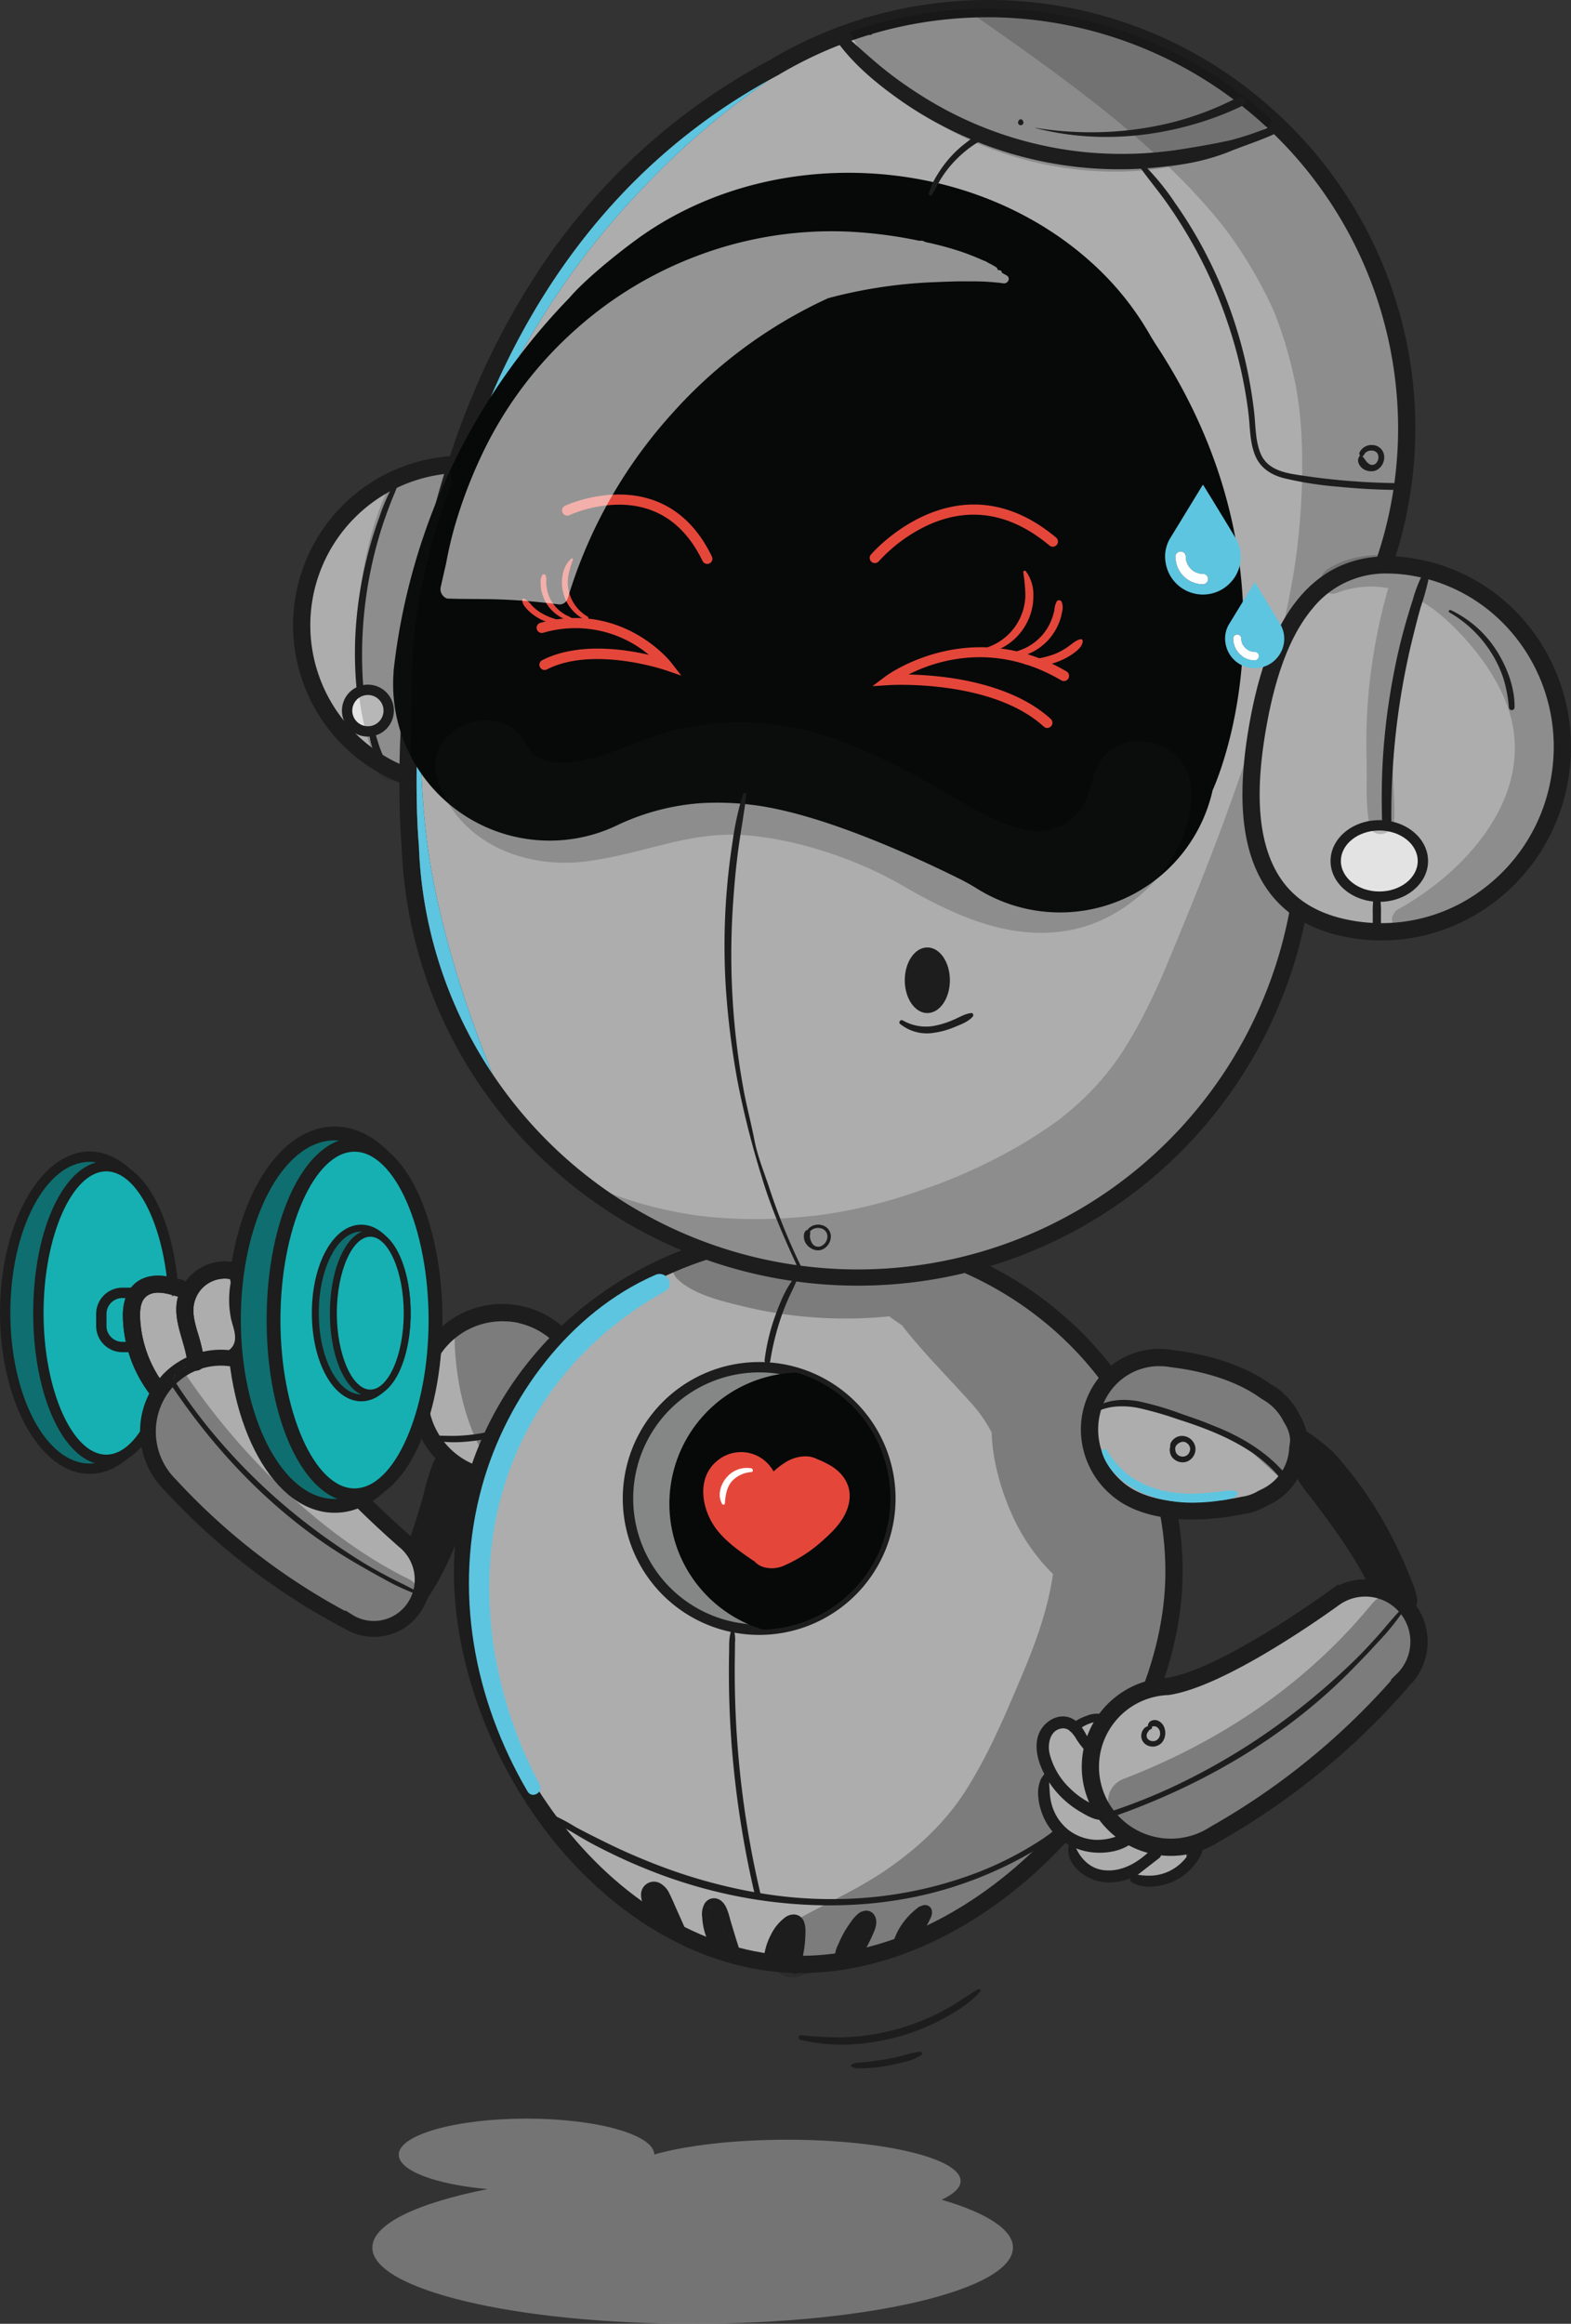<svg id="Grupo_2884" data-name="Grupo 2884" xmlns="http://www.w3.org/2000/svg" xmlns:xlink="http://www.w3.org/1999/xlink" width="436.545" height="645.503" viewBox="0 0 436.545 645.503">
  <rect x="0" y="0" width="436.545" height="645.503" fill="#333333" stroke="none"/>
  <defs>
    <clipPath id="clip-path">
      <rect id="Rectángulo_466" data-name="Rectángulo 466" width="436.545" height="645.503" fill="none"/>
    </clipPath>
    <clipPath id="clip-path-3">
      <rect id="Rectángulo_454" data-name="Rectángulo 454" width="28.579" height="49.154" fill="none"/>
    </clipPath>
    <clipPath id="clip-path-4">
      <rect id="Rectángulo_455" data-name="Rectángulo 455" width="117.648" height="45.288" fill="none"/>
    </clipPath>
    <clipPath id="clip-path-5">
      <rect id="Rectángulo_456" data-name="Rectángulo 456" width="242.082" height="357.142" fill="none"/>
    </clipPath>
    <clipPath id="clip-path-6">
      <rect id="Rectángulo_457" data-name="Rectángulo 457" width="210.059" height="59.024" fill="none"/>
    </clipPath>
    <clipPath id="clip-path-7">
      <rect id="Rectángulo_458" data-name="Rectángulo 458" width="26.463" height="88.567" fill="none"/>
    </clipPath>
    <clipPath id="clip-path-8">
      <rect id="Rectángulo_459" data-name="Rectángulo 459" width="65.997" height="105.124" fill="none"/>
    </clipPath>
    <clipPath id="clip-path-9">
      <rect id="Rectángulo_460" data-name="Rectángulo 460" width="173.097" height="201.022" fill="none"/>
    </clipPath>
    <clipPath id="clip-path-10">
      <rect id="Rectángulo_461" data-name="Rectángulo 461" width="178.017" height="56.994" fill="none"/>
    </clipPath>
    <clipPath id="clip-path-11">
      <rect id="Rectángulo_462" data-name="Rectángulo 462" width="76.459" height="71.072" fill="none"/>
    </clipPath>
    <clipPath id="clip-path-12">
      <rect id="Rectángulo_463" data-name="Rectángulo 463" width="86.978" height="69.418" fill="none"/>
    </clipPath>
    <clipPath id="clip-path-13">
      <rect id="Rectángulo_464" data-name="Rectángulo 464" width="157.978" height="103.694" fill="none"/>
    </clipPath>
  </defs>
  <g id="Grupo_2919" data-name="Grupo 2919" clip-path="url(#clip-path)">
    <g id="Grupo_2918" data-name="Grupo 2918">
      <g id="Grupo_2917" data-name="Grupo 2917" clip-path="url(#clip-path)">
        <path id="Trazado_2661" data-name="Trazado 2661" d="M47.445,157.76c0,23.933-10.508,43.336-23.467,43.336S.512,181.693.512,157.76s10.5-43.336,23.467-43.336,23.467,19.4,23.467,43.336" transform="translate(0.926 206.88)" fill="#0f6e70"/>
        <path id="Trazado_2662" data-name="Trazado 2662" d="M24.9,203.46C11.173,203.46,0,183.374,0,158.686s11.173-44.774,24.9-44.774,24.9,20.086,24.9,44.774S38.635,203.46,24.9,203.46m0-86.672c-12.147,0-22.029,18.8-22.029,41.9s9.881,41.9,22.029,41.9,22.029-18.794,22.029-41.9-9.881-41.9-22.029-41.9" transform="translate(0 205.954)" fill="#1c1d1c"/>
        <path id="Trazado_2663" data-name="Trazado 2663" d="M41.5,156.149c0,22.526-8.441,40.786-18.853,40.786S3.8,178.675,3.8,156.149s8.441-40.786,18.85-40.786S41.5,133.624,41.5,156.149" transform="translate(6.869 208.578)" fill="#16b0b2"/>
        <path id="Trazado_2664" data-name="Trazado 2664" d="M23.577,199.3c-11.378,0-20.291-18.547-20.291-42.227s8.913-42.224,20.291-42.224S43.867,133.4,43.867,157.075,34.955,199.3,23.577,199.3m0-81.575c-9.441,0-17.415,18.019-17.415,39.349s7.975,39.351,17.415,39.351S40.992,178.4,40.992,157.075s-7.975-39.349-17.415-39.349" transform="translate(5.941 207.652)" fill="#1c1d1c"/>
        <path id="Trazado_2665" data-name="Trazado 2665" d="M80.865,136.6a23.062,23.062,0,1,1-32.615,0,23.064,23.064,0,0,1,32.615,0" transform="translate(75.025 234.768)" fill="#aeadad"/>
        <path id="Trazado_2666" data-name="Trazado 2666" d="M49.177,184.666c1.011-1.443,1.946-2.943,2.845-4.468A80.3,80.3,0,0,0,57,170.32a73.345,73.345,0,0,0,3.431-10.244c.477-1.879.915-3.78,1.252-5.714a18.651,18.651,0,0,0,.469-6.2,3.427,3.427,0,0,0-2.429-2.494,2.275,2.275,0,0,0-1.982.329,2.623,2.623,0,0,0-1.438-.286c-1.008-1.679-3.737-2.263-4.552-.407a67.267,67.267,0,0,0-2.83,9.2q-1.285,4.675-2.791,9.25a85.519,85.519,0,0,1-3.434,8.9q-.981,2.148-2.112,4.212c-.722,1.317-1.682,2.595-2.364,4.055a3.278,3.278,0,0,0,1.075,3.5,3.527,3.527,0,0,0,.876,1.884,3.115,3.115,0,0,0,.261,1.059c.854,1.845,3.406,2.968,4.914,1.94,1.626-1.106,2.718-3.052,3.827-4.633" transform="translate(68.77 260.64)" fill="#1c1d1c"/>
        <path id="Trazado_2667" data-name="Trazado 2667" d="M67.363,140.8c-.851-.295-1.831.376-2.634.668q-1.424.518-2.884.943a52.875,52.875,0,0,1-6.074,1.37,46.779,46.779,0,0,1-6.13.618c-2.075.073-4.15-.07-6.225-.025a.641.641,0,0,0-.16,1.255c4.066.921,8.57.55,12.659-.036a44.656,44.656,0,0,0,6.239-1.376q1.533-.451,3.035-1c.84-.309,2.185-.55,2.595-1.412a.7.7,0,0,0-.421-1" transform="translate(77.368 254.443)" fill="#1c1d1c"/>
        <g id="Grupo_2886" data-name="Grupo 2886" transform="translate(126.296 364.418)" opacity="0.34">
          <g id="Grupo_2885" data-name="Grupo 2885">
            <g id="Grupo_2884-2" data-name="Grupo 2884" clip-path="url(#clip-path-3)">
              <path id="Trazado_2668" data-name="Trazado 2668" d="M61.118,153.807c-.042-.138-.076-.272-.118-.41l12.555-15.264-4.437-4.159-12.072-2.033.045.314c-3.417-4.313-12.159-3.007-12.114,4,.081,13.6,3.917,31,14.147,40.854,5.161,4.973,12.032-1.162,9.421-7.158-2.4-5.5-5.636-10.347-7.427-16.143" transform="translate(-44.977 -129.779)" fill="#1c1d1c"/>
            </g>
          </g>
        </g>
        <path id="Trazado_2669" data-name="Trazado 2669" d="M84.094,172.448a25.459,25.459,0,1,1,0-36,25.485,25.485,0,0,1,0,36M51.479,139.833a20.666,20.666,0,1,0,29.226,0,20.692,20.692,0,0,0-29.226,0" transform="translate(73.491 233.234)" fill="#1c1d1c"/>
        <path id="Trazado_2670" data-name="Trazado 2670" d="M243.48,215.995c0,51.892-51.4,109.049-103.764,109.049-51.139,0-93.945-57.157-93.945-109.049s44.26-93.959,98.856-93.959S243.48,164.1,243.48,215.995" transform="translate(82.754 220.642)" fill="#aeadad"/>
        <path id="Trazado_2671" data-name="Trazado 2671" d="M141.259,328.983c-24.424,0-49.21-13.1-68-35.94-17.744-21.568-28.338-49.794-28.338-75.507,0-53.13,45.42-96.354,101.248-96.354s101.251,43.224,101.251,96.354c0,25.292-12.3,53.56-32.89,75.62-21.257,22.767-47.961,35.827-73.269,35.827m4.908-203.011c-53.187,0-96.458,41.076-96.458,91.564,0,24.637,10.187,51.726,27.249,72.464,17.879,21.728,41.314,34.19,64.3,34.19,23.983,0,49.413-12.5,69.765-34.3,19.788-21.2,31.6-48.244,31.6-72.351,0-50.488-43.271-91.564-96.458-91.564" transform="translate(81.214 219.098)" fill="#1c1d1c"/>
        <path id="Trazado_2672" data-name="Trazado 2672" d="M135.068,171.707a36.456,36.456,0,0,1-35.285,36.445c-.385.011-.778.02-1.171.02a36.466,36.466,0,1,1,36.456-36.465" transform="translate(112.362 244.535)" fill="#858787"/>
        <path id="Trazado_2673" data-name="Trazado 2673" d="M99.538,210.536a37.9,37.9,0,1,1,1.213-.02c-.4.011-.809.02-1.213.02m0-72.921a35.023,35.023,0,1,0,0,70.046c.382,0,.761-.008,1.134-.017a34.853,34.853,0,0,0,33.884-35.01,34.983,34.983,0,0,0-35.019-35.019" transform="translate(111.437 243.61)" fill="#1c1d1c"/>
        <path id="Trazado_2674" data-name="Trazado 2674" d="M127.664,170.751A36.456,36.456,0,0,1,92.379,207.2a36.464,36.464,0,0,1,9.16-71.416,36.475,36.475,0,0,1,26.126,34.971" transform="translate(119.766 245.492)" fill="#070808"/>
        <path id="Trazado_2675" data-name="Trazado 2675" d="M163.892,151.02a16.8,16.8,0,0,0-6.969-7.259c-8.612-6.3-20.148-8.43-26.089-9.132a19.515,19.515,0,0,0-3.572-.323l-.331-.017-.006.008A19.142,19.142,0,0,0,119,136.143c-9.949,4.717-14.02,16.96-9.1,27.347a21.449,21.449,0,0,0,5.422,7.093c.1.087.18.177.281.264.216.185.444.354.665.525.028.022.053.045.081.065,12.08,9.311,34.468,3.839,34.468,3.839,1.991-.081,4.147-1.4,6.046-2.305a15.675,15.675,0,0,0,8.834-13.7c.564-2.367.157-5.111-1.814-8.253" transform="translate(194.933 242.798)" fill="#aeadad"/>
        <path id="Trazado_2676" data-name="Trazado 2676" d="M156.992,177.907a12.316,12.316,0,0,1-4.277,1.311c-2.547.593-23.952,5.184-36.282-4.322l-.27-.211c-.2-.149-.388-.3-.576-.458-.093-.081-.183-.166-.27-.25a23.809,23.809,0,0,1-6.037-7.9c-5.484-11.563-.893-25.261,10.235-30.54a21.4,21.4,0,0,1,7.6-2.013l.065-.1,1.365.034s.115,0,.326.014a22.137,22.137,0,0,1,3.861.348c6.284.75,18.05,2.974,27.021,9.477a19.149,19.149,0,0,1,7.77,8.11c2.075,3.344,2.783,6.624,2.109,9.749a18.065,18.065,0,0,1-10.19,15.54c-.365.174-.741.365-1.126.559-.427.213-.868.438-1.32.651m-35.423-38.037c-8.739,4.145-12.31,14.981-7.958,24.155a19.009,19.009,0,0,0,4.819,6.3c.11.1.171.157.233.216.168.152.295.247.421.343l.208.163c11.08,8.542,32.292,3.513,32.506,3.462l.469-.067a11.735,11.735,0,0,0,3.886-1.466c.418-.213.831-.421,1.233-.612a13.292,13.292,0,0,0,7.464-11.622l.065-.463c.466-1.957-.028-4.058-1.511-6.425l-.115-.2a14.4,14.4,0,0,0-5.975-6.228l-.267-.168c-8.14-5.956-19.128-8-24.958-8.688l-.154-.022a17.377,17.377,0,0,0-3.137-.281l-.295-.008a16.684,16.684,0,0,0-6.933,1.612" transform="translate(193.394 241.234)" fill="#1c1d1c"/>
        <path id="Trazado_2677" data-name="Trazado 2677" d="M119.247,90.629a44.7,44.7,0,1,1-44.7-44.7,44.694,44.694,0,0,1,44.7,44.7" transform="translate(53.976 83.049)" fill="#aeadad"/>
        <path id="Trazado_2678" data-name="Trazado 2678" d="M76.094,139.265a47.092,47.092,0,1,1,47.093-47.093,47.147,47.147,0,0,1-47.093,47.093m0-89.393a42.3,42.3,0,1,0,42.3,42.3,42.349,42.349,0,0,0-42.3-42.3" transform="translate(52.434 81.507)" fill="#1c1d1c"/>
        <path id="Trazado_2679" data-name="Trazado 2679" d="M280.833,32.21A115.669,115.669,0,0,0,203.129.861Q199.377.819,195.683,1a116.181,116.181,0,0,0-27.611,4.762l-.02.011q-2.456.733-4.866,1.581-.59.2-1.179.43a115,115,0,0,0-19.934,9.441C26.4,79,40.869,231.921,41.023,233.465A124.475,124.475,0,0,0,278.878,279.9c.795-1.752,1.553-3.535,2.26-5.338a1.824,1.824,0,0,0,.126-.295,123.849,123.849,0,0,0,7.666-30.352h.008v-.087a123.839,123.839,0,0,0,.913-15.085c0-.576-.011-1.148-.02-1.724a184.571,184.571,0,0,1,15.351-56.887c.96-1.879,3.788-8.185,3.788-8.185A116.089,116.089,0,0,0,280.833,32.21M43.418,233.378l-.008-.154c-.039-.382-3.7-38.967,7.034-84.746,9.612-40.972,33.109-96.155,90.46-127.885a213.094,213.094,0,0,0-35.229,30.074,223.5,223.5,0,0,0-18.488,21.9,238.165,238.165,0,0,0-17.261,27.37,202.661,202.661,0,0,0-11.912,26.011,225.459,225.459,0,0,0-9.929,34.443,196.663,196.663,0,0,0-3.948,32.584,238.259,238.259,0,0,0,1.216,36.608c2.367,21.566,10.044,46.282,18.353,66.8l.143.373a121.656,121.656,0,0,1-20.431-63.377" transform="translate(72.985 1.543)" fill="#aeadad"/>
        <path id="Trazado_2680" data-name="Trazado 2680" d="M284.005,32q-3.58-3.332-7.379-6.343A117.942,117.942,0,0,0,204.69.009c-3.162-.039-6.326.048-9.469.258A118.813,118.813,0,0,0,169.25,4.915l-.68.011-.278.286c-.357.107-.719.222-1.084.345q-1.638.505-3.277,1.084a118.4,118.4,0,0,0-21.507,10.044A176.007,176.007,0,0,0,76.979,77.1C63.63,97.742,53.653,121.9,47.307,148.929c-10.676,45.54-7.332,84.212-7.149,86.234a126.02,126.02,0,0,0,24.958,70.812,127.288,127.288,0,0,0,13.714,15.582c.219.213.43.424.651.615A126.865,126.865,0,0,0,291.758,252.9l.008-.02c.306-1.7.576-3.392.814-5.108l.289-.008v-2.252a127.531,127.531,0,0,0,.91-15.231c0-.536-.011-1.081-.02-1.617A183.093,183.093,0,0,1,308.873,172.7c1-1.963,3.7-7.983,3.844-8.3a117.627,117.627,0,0,0,8.845-37.509c.143-2.109.239-4.237.267-6.366A118.946,118.946,0,0,0,284.005,32m33.033,88.458a113.167,113.167,0,0,1-8.722,42.053c-.028.059-2.816,6.268-3.737,8.07l-.048.1a188.119,188.119,0,0,0-15.554,57.626l-.011.146v.152c.011.556.02,1.123.02,1.676a122.652,122.652,0,0,1-.89,14.8l-.011.087A122.043,122.043,0,0,1,44.951,234.921l-.011-.152c-.037-.385-3.7-38.967,7.034-84.749,9.615-40.969,33.112-96.152,90.46-127.885.758-.421,1.525-.842,2.3-1.255l.1-.048a113.2,113.2,0,0,1,20.681-9.668c1.474-.519,2.96-1.008,4.428-1.449l.68-.008.267-.278A113.723,113.723,0,0,1,200.11,4.839c1.5-.048,3.007-.056,4.521-.039A114.289,114.289,0,0,1,317.047,118.74c0,.576,0,1.14-.008,1.716" transform="translate(71.453 0)" fill="#1c1d1c"/>
        <path id="Trazado_2681" data-name="Trazado 2681" d="M139.352,7.883a213.094,213.094,0,0,0-35.229,30.074,223.491,223.491,0,0,0-18.488,21.9A238.035,238.035,0,0,0,68.377,87.226a202.7,202.7,0,0,0-11.914,26.011,225.131,225.131,0,0,0-9.926,34.443,196.664,196.664,0,0,0-3.951,32.584A238.26,238.26,0,0,0,43.8,216.872c2.367,21.563,10.044,46.279,18.353,66.8l.143.373a121.658,121.658,0,0,1-20.434-63.377l-.008-.154c-.039-.382-3.7-38.967,7.034-84.749C58.5,94.8,82,39.614,139.352,7.883" transform="translate(74.537 14.253)" fill="#5dc5e0"/>
        <path id="Trazado_2682" data-name="Trazado 2682" d="M251.1,65.193c-.8-1.216-1.547-2.468-2.277-3.726a81.005,81.005,0,0,0-15.312-18.94l0,0h0c-16-14.717-38.47-24.323-63.666-25.342-24.031-.974-46.22,6.037-63.093,18.291v0l-.059.048C101.2,39.505,92.1,46.854,87.864,51.858A176.538,176.538,0,0,0,39.008,155.67l.042,0c-.045.567-.09,1.134-.112,1.71a43.5,43.5,0,0,0,54.52,43.8v0l0,0a42.832,42.832,0,0,0,7.245-2.623,65.174,65.174,0,0,1,23.43-6.34,78.025,78.025,0,0,1,15.568.59c18.078,2.485,41.929,13.161,56.371,20.3,1.828.9,3.6,1.907,5.335,2.979a43.307,43.307,0,0,0,7.416,3.653l.02.008v0a43.465,43.465,0,0,0,57.792-31.169l0,0s27.26-58-15.54-123.4" transform="translate(70.334 30.903)" fill="#070808"/>
        <path id="Trazado_2683" data-name="Trazado 2683" d="M45.906,74.018a5.777,5.777,0,1,1-5.776-5.776,5.776,5.776,0,0,1,5.776,5.776" transform="translate(62.107 123.382)" fill="#e3e3e4"/>
        <path id="Trazado_2684" data-name="Trazado 2684" d="M41.053,82.159a7.215,7.215,0,1,1,7.214-7.217,7.223,7.223,0,0,1-7.214,7.217m0-11.555a4.34,4.34,0,1,0,4.338,4.338A4.345,4.345,0,0,0,41.053,70.6" transform="translate(61.181 122.455)" fill="#1c1d1c"/>
        <g id="Grupo_2889" data-name="Grupo 2889" transform="translate(236.17 2.395)" opacity="0.2">
          <g id="Grupo_2888" data-name="Grupo 2888">
            <g id="Grupo_2887" data-name="Grupo 2887" clip-path="url(#clip-path-4)">
              <path id="Trazado_2685" data-name="Trazado 2685" d="M201.753,32.211C187.475,44.2,163.382,49.356,138,44.074c-25.559-5.318-45.7-19.839-53.9-36.715q2.413-.847,4.866-1.581l.02-.008a116.026,116.026,0,0,1,112.761,26.44" transform="translate(-84.105 -0.853)" fill="#050605"/>
            </g>
          </g>
        </g>
        <path id="Trazado_2686" data-name="Trazado 2686" d="M46.428,47.722a50.975,50.975,0,0,0-4.571,10.221,106.354,106.354,0,0,0-3.417,11.173A111.24,111.24,0,0,0,35.2,91.605a105.525,105.525,0,0,0,.329,13.192c.11,1.207,2,1.236,1.909,0A116.775,116.775,0,0,1,42.811,60c.654-1.985,1.373-3.948,2.114-5.9.764-2.013,1.7-3.968,2.345-6.02.16-.514-.567-.781-.842-.354" transform="translate(63.503 85.897)" fill="#1c1d1c"/>
        <path id="Trazado_2687" data-name="Trazado 2687" d="M41.64,81.766c-.6-1.432-1.328-2.8-1.9-4.254q-.409-1.049-.753-2.123c-.247-.767-.432-1.553-.741-2.3a.866.866,0,0,0-.935-.612.848.848,0,0,0-.741.84,18.334,18.334,0,0,0,1.266,4.717c.286.786.607,1.558.955,2.319a16.4,16.4,0,0,0,1.084,2.151.969.969,0,0,0,1.2.4.95.95,0,0,0,.559-1.137" transform="translate(66.123 131.027)" fill="#1c1d1c"/>
        <path id="Trazado_2688" data-name="Trazado 2688" d="M205.21,28.656a83.023,83.023,0,0,1-12.605,4.417c-4.352.966-8.789,1.735-13.195,2.437a107.313,107.313,0,0,1-26.342.972,104.4,104.4,0,0,1-46.509-15.846,110.666,110.666,0,0,1-11.125-7.978c-3.572-2.94-6.941-6.1-10.465-9.1-1.075-.91-3.035.292-2.1,1.62,4.852,6.9,11.7,12.468,18.572,17.264a103.593,103.593,0,0,0,18.937,10.342c-.677.483-1.325,1-1.943,1.488a30.55,30.55,0,0,0-4.1,3.937,33,33,0,0,0-3.313,4.563,19.426,19.426,0,0,0-2.305,5.088.5.5,0,0,0,.9.382c.882-1.539,1.631-3.134,2.583-4.636a30.838,30.838,0,0,1,3.266-4.263A33.592,33.592,0,0,1,119.26,35.8c.716-.573,1.463-1.106,2.23-1.609.3-.2.626-.379.946-.559.463.185.927.379,1.393.559a106.467,106.467,0,0,0,52.9,5.9,60.748,60.748,0,0,0,14.84-3.575c4.807-2,9.836-3.471,14.5-5.8,1.12-.559.326-2.527-.865-2.053" transform="translate(149.382 5.869)" fill="#1c1d1c"/>
        <g id="Grupo_2892" data-name="Grupo 2892" transform="translate(150.933)" opacity="0.22">
          <g id="Grupo_2891" data-name="Grupo 2891">
            <g id="Grupo_2890" data-name="Grupo 2890" clip-path="url(#clip-path-5)">
              <path id="Trazado_2689" data-name="Trazado 2689" d="M295.832,126.9a117.626,117.626,0,0,1-8.845,37.509c-.143.317-2.847,6.335-3.844,8.3a183.1,183.1,0,0,0-15.113,55.958c.008.536.02,1.084.02,1.62a127.49,127.49,0,0,1-.91,15.228v2.252l-.289.011c-.239,1.716-.508,3.412-.814,5.108l-.008.02c-2.9,7.646-5.81,15.343-8.96,22.9a1.821,1.821,0,0,1-.126.295c-.738,1.794-1.485,3.566-2.26,5.338-2.637,6.048-5.464,12-8.567,17.769a107.78,107.78,0,0,1-9.862,15.076,126.831,126.831,0,0,1-182.5,7.885,12.7,12.7,0,0,1,2.463,1.143q3.378,2.039,6.871,3.861,2.919,1.525,5.922,2.9a33.083,33.083,0,0,0,3.987,1.629c.115.048.25.1.382.143,2.37.873,4.765,1.657,7.18,2.376a116.6,116.6,0,0,0,13.3,3c.219.036,1.907.3,2.6.41.6.079,1.763.222,1.926.23q3.42.375,6.843.567a135.659,135.659,0,0,0,13.81.067c2.578-.126,5.136-.309,7.705-.548,1.283-.124,2.558-.258,3.841-.413.194-.017.326-.036.452-.048.1-.02.191-.028.314-.048a140.219,140.219,0,0,0,27.027-6.7,146.935,146.935,0,0,0,21.526-9.126,130.715,130.715,0,0,0,11.634-6.745c1.763-1.151,3.488-2.348,5.195-3.586.239-.163.393-.278.508-.354a2.1,2.1,0,0,1,.163-.135c.612-.489,1.224-.986,1.82-1.494a73.945,73.945,0,0,0,15.927-17.8,125.447,125.447,0,0,0,6.756-12.122q1.453-2.936,2.8-5.933c.449-1,.89-2,1.331-3.01.059-.115.643-1.514.643-1.514,14.6-34.971,28.866-71.169,35.412-108.619,2.684-15.382,3.757-37.445.873-52.645a116.307,116.307,0,0,0-3.673-14.29c-.592-1.848-1.264-3.67-1.943-5.5-.115-.314-.213-.564-.289-.775-.326-.747-.651-1.494-1.005-2.232a121.314,121.314,0,0,0-12.257-20.577c-.345-.477-1-1.311-1.171-1.542-.43-.536-.851-1.075-1.292-1.612-1.247-1.505-2.513-2.979-3.8-4.437q-3.9-4.4-8.09-8.539c-5.636-5.588-11.634-10.8-17.786-15.823q-2.746-2.241-5.56-4.425c-.643-.5-2.721-2.089-3.44-2.656q-4.372-3.336-8.809-6.582c-6.43-4.7-12.937-9.278-19.462-13.829-.241-.174-.472-.337-.71-.5a17.141,17.141,0,0,1-2.185-1.792,15.96,15.96,0,0,1-1.994-2.28c3.142-.211,6.307-.3,9.469-.261A117.945,117.945,0,0,1,250.9,25.656a158.958,158.958,0,0,1,27.493,34.356c12.105,20.729,17.059,43.625,17.443,66.884" transform="translate(-53.751 -0.002)" fill="#1c1d1c"/>
            </g>
          </g>
        </g>
        <path id="Trazado_2690" data-name="Trazado 2690" d="M209.512,115.452c-4.88,27.752-30.849,46.374-58,41.6s-30.745-28.6-25.865-56.348,16.388-48.918,43.541-44.142,45.2,31.141,40.323,58.892" transform="translate(223.843 101.04)" fill="#aeadad"/>
        <path id="Trazado_2691" data-name="Trazado 2691" d="M161.639,161.741a52.125,52.125,0,0,1-8.991-.786c-13.5-2.376-22.509-9.471-26.78-21.094-3.513-9.561-3.85-22-1.031-38.032s7.382-27.608,13.947-35.4c7.977-9.466,18.867-13.063,32.368-10.69,28.409,5,47.368,32.663,42.269,61.67a53.65,53.65,0,0,1-21.61,34.527,51.587,51.587,0,0,1-30.172,9.8m1.7-101.925a25.979,25.979,0,0,0-20.894,9.7c-6,7.124-10.221,17.963-12.889,33.137s-2.406,26.805.809,35.549c3.69,10.044,11.249,15.941,23.11,18.027a46.686,46.686,0,0,0,35.541-8.191A48.865,48.865,0,0,0,208.7,116.579l2.359.416-2.359-.416c4.644-26.4-12.572-51.58-38.38-56.118a40.311,40.311,0,0,0-6.981-.646" transform="translate(222.295 99.5)" fill="#1c1d1c"/>
        <path id="Trazado_2692" data-name="Trazado 2692" d="M156.4,91.553c0,5.473-5.422,9.909-12.111,9.909s-12.114-4.437-12.114-9.909,5.422-9.909,12.114-9.909S156.4,86.081,156.4,91.553" transform="translate(238.983 147.613)" fill="#e3e3e4"/>
        <path id="Trazado_2693" data-name="Trazado 2693" d="M145.218,103.826c-7.472,0-13.549-5.091-13.549-11.347s6.076-11.347,13.549-11.347,13.549,5.091,13.549,11.347-6.077,11.347-13.549,11.347m0-19.819c-5.886,0-10.676,3.8-10.676,8.472s4.79,8.472,10.676,8.472,10.676-3.8,10.676-8.472-4.791-8.472-10.676-8.472" transform="translate(238.059 146.688)" fill="#1c1d1c"/>
        <path id="Trazado_2694" data-name="Trazado 2694" d="M147.642,57.493a37.686,37.686,0,0,0-2.3,6.251q-1.049,3.239-1.982,6.517c-1.264,4.431-2.333,8.935-3.2,13.464a182.312,182.312,0,0,0-3.271,27.2c-.2,5.141-.194,10.291-.028,15.433a1.281,1.281,0,0,0,2.561,0,206.057,206.057,0,0,1,6.223-53.349c.6-2.423,1.221-4.841,1.9-7.247a71.813,71.813,0,0,0,2.109-7.416c.194-1.148-1.379-2.03-2.011-.851" transform="translate(247.218 102.937)" fill="#1c1d1c"/>
        <path id="Trazado_2695" data-name="Trazado 2695" d="M138.122,93.521a31.052,31.052,0,0,0-.132-3.962,1.05,1.05,0,0,0-2.01,0,30.544,30.544,0,0,0-.126,3.962c-.017,1.28,0,2.558,0,3.839a1.134,1.134,0,1,0,2.269,0c0-1.28.014-2.558,0-3.839" transform="translate(245.609 160.573)" fill="#1c1d1c"/>
        <path id="Trazado_2696" data-name="Trazado 2696" d="M156.5,71.4a30.52,30.52,0,0,0-12.572-11.021c-.427-.2-.8.4-.376.64A33.426,33.426,0,0,1,155.16,72.188a32.221,32.221,0,0,1,3.415,7.217,38.62,38.62,0,0,1,1.508,8.006.787.787,0,0,0,1.572,0C161.736,81.853,159.481,76,156.5,71.4" transform="translate(259.207 109.1)" fill="#1c1d1c"/>
        <path id="Trazado_2697" data-name="Trazado 2697" d="M160.266,9.69a2.7,2.7,0,0,0-2.21.379c-.929.466-1.87.913-2.811,1.353q-2.595,1.213-5.265,2.241a84.864,84.864,0,0,1-11.148,3.42,94.052,94.052,0,0,1-22.925,2.322A95.453,95.453,0,0,1,102.5,18.187c-.039-.008-.059.053-.017.065,15.34,4,31.714,2.971,46.734-1.876q3.264-1.057,6.439-2.367c1-.416,2-.845,2.977-1.3s1.921-.795,2.258-1.909a.915.915,0,0,0-.626-1.106" transform="translate(185.252 17.317)" fill="#1c1d1c"/>
        <path id="Trazado_2698" data-name="Trazado 2698" d="M102.23,12.488a.538.538,0,0,0-.087-.163l-.014-.042-.067-.157a.451.451,0,0,0-.168-.18.314.314,0,0,0-.143-.087.448.448,0,0,0-.25-.053c-.059.006-.115.017-.174.022l-.154.067a.445.445,0,0,0-.183.163.511.511,0,0,0-.118.225l-.014.037c-.014.031-.039.048-.051.079a.579.579,0,0,0-.065.292.82.82,0,0,0,.222.536.631.631,0,0,0,.244.157.577.577,0,0,0,.292.062l.2-.025a.788.788,0,0,0,.334-.194l.118-.152a.775.775,0,0,0,.1-.385c-.011-.067-.02-.135-.028-.2" transform="translate(182.142 21.343)" fill="#1c1d1c"/>
        <path id="Trazado_2699" data-name="Trazado 2699" d="M94.183,212.448a173.583,173.583,0,0,1-10.252-24.915c-1.41-4.153-3.089-8.323-3.92-12.642-.842-4.4-2-8.744-2.853-13.147a207.432,207.432,0,0,1-3.038-53.156c.331-5.009.814-10.019,1.491-14.995.666-4.914,1.612-9.8,2.148-14.725.059-.539-.75-.59-.9-.121a80.425,80.425,0,0,0-2.889,13.094c-.688,4.445-1.25,8.913-1.612,13.4a187.433,187.433,0,0,0-.309,27.078,228.225,228.225,0,0,0,3.311,26.449,252.27,252.27,0,0,0,6.652,26.252c2.867,9.679,7.048,18.822,11.283,27.954.278.6,1.2.073.893-.522" transform="translate(129.624 141.797)" fill="#1c1d1c"/>
        <path id="Trazado_2700" data-name="Trazado 2700" d="M112.622,16.759a.034.034,0,0,0,0,.067.034.034,0,0,0,0-.067" transform="translate(203.565 30.3)" fill="#1c1d1c"/>
        <path id="Trazado_2701" data-name="Trazado 2701" d="M184.731,104.9a190.512,190.512,0,0,1-28.678-2.4c-4-.646-8.017-1.806-9.682-5.9-1.466-3.608-1.331-7.789-1.78-11.6a127.139,127.139,0,0,0-14.745-46.363,122,122,0,0,0-7.208-11.555,69.833,69.833,0,0,0-8.75-10.7c-.5-.475-1.446.163-1.005.778,2.449,3.4,5.156,6.616,7.57,10.047s4.667,7,6.75,10.659a126.5,126.5,0,0,1,10.218,22.989,125.225,125.225,0,0,1,5.622,24.747c.435,3.78.362,7.843,1.78,11.431s4.352,5.512,7.972,6.472a98.778,98.778,0,0,0,15.444,2.412q8.222.817,16.491.876a.944.944,0,0,0,0-1.887" transform="translate(203.886 29.305)" fill="#1c1d1c"/>
        <path id="Trazado_2702" data-name="Trazado 2702" d="M141.532,46.433a3.358,3.358,0,0,0-3.066-2.4,3.712,3.712,0,0,0-3.648,2.027.761.761,0,0,0,.115.845c-.073.11-.14.23-.213.34-.039.067-.084.121-.118.188a1.445,1.445,0,0,0-.059.138l-.028.062a1.993,1.993,0,0,0,.025,1.441,3.518,3.518,0,0,0,1.96,1.954,4.21,4.21,0,0,0,2.269.23,3.494,3.494,0,0,0,1.792-1.028,4.053,4.053,0,0,0,.972-3.8m-1.491,1.289-.014.093c-.011.059-.025.115-.039.174-.028.11-.065.225-.1.334-.008.022-.036.084-.045.1-.022.045-.042.093-.067.135a2.739,2.739,0,0,1-.183.3c-.023.039-.149.185-.011.022-.036.042-.073.09-.112.132-.079.087-.163.16-.247.239-.053.037-.107.076-.163.107l-.154.079h0c-.008,0,0,0-.014.006l-.348.093-.017.006-.02-.006c-.065.006-.132.011-.2.011s-.126-.006-.188-.011l-.1-.02a1.624,1.624,0,0,1-.194-.048,1.107,1.107,0,0,1-.126-.042l-.011-.006c-.045-.025-.1-.067-.121-.079l-.109-.073.1.073c-.062.006-.4-.326-.494-.382l-.031-.031c-.07-.059-.135-.121-.2-.185-.045-.045-.093-.1-.138-.152l-.031-.037-.008-.014c-.036-.053-.073-.112-.112-.168a1.959,1.959,0,0,0-.174-.236c-.031-.053-.23-.331-.25-.357a2.327,2.327,0,0,0-.3-.357,1.177,1.177,0,0,0-.1-.135l-.059-.065a.717.717,0,0,1-.05-.124.624.624,0,0,0,.427-.326,2.687,2.687,0,0,1,.168-.3l.059-.09.073-.084c.076-.084.163-.157.247-.236l.014-.014.017-.011.191-.126c.087-.048.174-.09.264-.135l.079-.034c.056-.02.109-.042.166-.056a2.427,2.427,0,0,1,.281-.073c.056-.011.115-.022.171-.031-.208.037.042-.006.087-.011.118-.006.233-.006.348-.006.059.006.118.006.174.011l.073.008c.1.022.194.037.286.065a1.616,1.616,0,0,1,.166.051c.028.011.118.048.14.059a1.938,1.938,0,0,1,.239.126c.045.025.087.056.129.084.079.079.166.146.239.23l.067.084c.028.045.059.087.087.129s.056.1.084.157l.028.067a2.848,2.848,0,0,1,.087.278c.014.059.025.115.037.168l0,.011V47.1a3.231,3.231,0,0,1,.014.4c0,.073-.008.146-.017.216" transform="translate(242.98 79.591)" fill="#1c1d1c"/>
        <path id="Trazado_2703" data-name="Trazado 2703" d="M134.445,45.31v0c-.014.034-.025.062,0,0" transform="translate(243.05 81.916)" fill="#1c1d1c"/>
        <path id="Trazado_2704" data-name="Trazado 2704" d="M134.438,45.326l0,.014c.017-.039.036-.087,0-.014" transform="translate(243.06 81.882)" fill="#1c1d1c"/>
        <path id="Trazado_2705" data-name="Trazado 2705" d="M108.984,100.218c-1.631.135-3.176,1.1-4.661,1.741a25.257,25.257,0,0,1-5.271,1.735,12.868,12.868,0,0,1-9.109-1.435c-.584-.365-1.289.508-.747.972a11.847,11.847,0,0,0,9.491,2.454,22.738,22.738,0,0,0,5.588-1.556c1.707-.694,3.892-1.5,5.113-2.934.292-.34.132-1.022-.4-.977" transform="translate(160.916 181.192)" fill="#1c1d1c"/>
        <g id="Grupo_2895" data-name="Grupo 2895" transform="translate(120.947 200.104)" opacity="0.22">
          <g id="Grupo_2894" data-name="Grupo 2894">
            <g id="Grupo_2893" data-name="Grupo 2893" clip-path="url(#clip-path-6)">
              <path id="Trazado_2706" data-name="Trazado 2706" d="M253.089,90.52c-.826-15.253-22.675-19.094-27.111-3.67-.48,1.668-1.05,3.339-1.435,5.029-.194.539-.314.89-.373,1.081-.253.511-.5,1.028-.781,1.525-.379.66-.792,1.295-1.219,1.924-.121.14-.256.3-.427.5-.368.359-3.238,2.76-2.651,2.477-.769.5-1.556.96-2.362,1.4,1.23-.724-2.5.9-3.193,1.039a18.524,18.524,0,0,1-8.27-.651c-7.517-2-13.709-5.964-20.883-10.117a209.369,209.369,0,0,0-25.446-12.835c-18.067-7.4-37.181-8.755-55.742-2.305-7.43,2.581-16.174,6.8-23.363,7.059q-1.748.088-3.5,0-3.138-.236-.719-.076a26.306,26.306,0,0,1-2.628-.716q1.769.91-.444-.194a22.218,22.218,0,0,1-1.977-1.177c-.16-.146-.373-.337-.649-.587-.225-.247-.4-.435-.539-.59A22.956,22.956,0,0,1,68.2,77.622c-7.217-13.029-29.3-4.265-24.427,10.3,5.843,17.441,24.2,24.744,41.418,22.489,16.3-2.131,28.847-8.68,44.973-7.177,14.237,1.328,30.063,6.579,42.906,14.006,14.753,8.531,31.25,16.118,48.654,11.791,16.385-4.072,32.323-20.861,31.368-38.512" transform="translate(-43.072 -71.262)" fill="#1c1d1c"/>
            </g>
          </g>
        </g>
        <path id="Trazado_2707" data-name="Trazado 2707" d="M84.668,121.318a3.844,3.844,0,0,0-3.664.761,2.94,2.94,0,0,0-.446.539c-.5.051-.84.6-.932,1.059a3.656,3.656,0,0,0,.289,2.333,3.9,3.9,0,0,0,1.469,1.609,3.963,3.963,0,0,0,1.935.663,3.3,3.3,0,0,0,1.952-.559,4.048,4.048,0,0,0,1.772-3.493,3.246,3.246,0,0,0-2.373-2.912m-.626,5.9a2.037,2.037,0,0,1-1.671-.306,2.24,2.24,0,0,1-.525-.587,3.652,3.652,0,0,1-.23-.41c-.034-.07-.065-.143-.1-.216l-.042-.1-.011-.028a6.9,6.9,0,0,1-.216-.91s-.011-.084-.014-.14c-.006-.076-.006-.154-.006-.233s.011-.135.014-.2c.008-.042.02-.087.025-.132a2.866,2.866,0,0,0,.053-.6.836.836,0,0,0-.076-.32,2.969,2.969,0,0,1,2.9-.9,2.338,2.338,0,0,1,1.946,2.454,2.977,2.977,0,0,1-2.053,2.631" transform="translate(143.825 219.038)" fill="#1c1d1c"/>
        <g id="Grupo_2898" data-name="Grupo 2898" transform="translate(99.003 128.214)" opacity="0.22">
          <g id="Grupo_2897" data-name="Grupo 2897">
            <g id="Grupo_2896" data-name="Grupo 2896" clip-path="url(#clip-path-7)">
              <path id="Trazado_2708" data-name="Trazado 2708" d="M52.022,46.973a5.15,5.15,0,0,0-5.9,2.356c-6.489,11.445-9.359,25.646-10.446,38.624-1.073,12.821-.289,27.858,4.619,39.9.065.16.149.292.225.441.16.859.334,1.716.525,2.561,1.21,5.332,9.028,3.9,9.236-1.25.536-13.15-.306-26.07,1.48-39.211a178.721,178.721,0,0,1,9.575-37.74c2.154-5.832-5.355-8.927-9.317-5.683" transform="translate(-35.256 -45.659)" fill="#1c1d1c"/>
            </g>
          </g>
        </g>
        <g id="Grupo_2901" data-name="Grupo 2901" transform="translate(367.122 154.177)" opacity="0.22">
          <g id="Grupo_2900" data-name="Grupo 2900">
            <g id="Grupo_2899" data-name="Grupo 2899" clip-path="url(#clip-path-8)">
              <path id="Trazado_2709" data-name="Trazado 2709" d="M194.727,95.182c-4.159-12.675-14.018-25.292-24.854-33-10.162-7.231-26.561-10.423-37.549-3.2-3.162,2.081-1.244,7.882,2.724,6.458a26.837,26.837,0,0,1,14.338-1.339,159.633,159.633,0,0,0-5.56,30.085,153.29,153.29,0,0,0-.446,17.848c.126,5.953-.374,12.03.812,17.9.811,4.024,6.562,2.786,6.809-.921.376-5.636-.539-11.322-.244-16.98.292-5.636.977-11.347,1.612-16.958a269.973,269.973,0,0,1,4.981-28.058,41.728,41.728,0,0,1,8.112,5.863c7.84,7.107,15.669,17.359,18.159,27.791,5.346,22.388-13.223,42.482-31.259,52.51-4.347,2.418-.525,8.337,3.794,6.492,12.549-5.358,23.806-12.571,31.8-24.006,8.031-11.5,11.2-27,6.776-40.492" transform="translate(-130.741 -54.906)" fill="#1c1d1c"/>
            </g>
          </g>
        </g>
        <path id="Trazado_2710" data-name="Trazado 2710" d="M102.073,102.84c0,5.035-2.808,9.115-6.27,9.115s-6.267-4.08-6.267-9.115,2.805-9.115,6.267-9.115,6.27,4.08,6.27,9.115" transform="translate(161.88 169.456)" fill="#1c1d1c"/>
        <path id="Trazado_2711" data-name="Trazado 2711" d="M84.34,126.314c-2.729,3.016-4.327,7.205-5.714,10.985a56.839,56.839,0,0,0-2.962,12.4.794.794,0,0,0,.4.691.562.562,0,0,0,.615.081.8.8,0,0,0,.559-.559,71.646,71.646,0,0,1,2.932-11.973,62.165,62.165,0,0,1,2.311-5.841c.828-1.82,1.758-3.572,2.409-5.467a.329.329,0,0,0-.545-.317" transform="translate(136.793 228.208)" fill="#1c1d1c"/>
        <path id="Trazado_2712" data-name="Trazado 2712" d="M198.305,215.326a69.746,69.746,0,0,0-5.97,3.9c-2.03,1.368-4.119,2.642-6.251,3.841a95.666,95.666,0,0,1-13.31,6.178,112.509,112.509,0,0,1-28.049,6.453,119.236,119.236,0,0,1-31.281-1.092.3.3,0,0,0,0-.051,268.68,268.68,0,0,1-7.071-57.227q-.067-4.044-.008-8.087.029-2.077.048-4.156a10.252,10.252,0,0,0-.354-3.768c-.073-.2-.4-.306-.514-.067-.91,1.98-.722,4.465-.772,6.607-.062,2.463-.067,4.928-.048,7.394q.051,7.274.5,14.543a271.931,271.931,0,0,0,3.384,28.886q1.339,7.864,3.151,15.641a146.008,146.008,0,0,1-26.12-7.242,171.728,171.728,0,0,1-16.017-7.006c-2.519-1.258-5.068-2.508-7.54-3.858a52.054,52.054,0,0,0-7.6-3.912c-.295-.1-.5.3-.295.508a30.283,30.283,0,0,0,6.3,4.442c2.244,1.342,4.462,2.693,6.776,3.909,4.577,2.4,9.261,4.605,14.051,6.546a138.567,138.567,0,0,0,30.172,8.556c19.65,3.125,39.846,2.2,58.7-4.454a110.779,110.779,0,0,0,15.076-6.6q3.681-1.954,7.183-4.212a31.261,31.261,0,0,0,6.4-4.967.451.451,0,0,0-.545-.7" transform="translate(97.828 291.284)" fill="#1c1d1c"/>
        <path id="Trazado_2713" data-name="Trazado 2713" d="M77.328,202.865q-2.009-4.6-4.072-9.182c-.64-1.429-1.23-2.9-1.952-4.293a6.13,6.13,0,0,0-2.547-2.805,3.579,3.579,0,0,0-5.313,3.044,6.224,6.224,0,0,0,1.219,3.808c.41.623.87,1.213,1.325,1.8a10.078,10.078,0,0,0,1.586,1.856.857.857,0,0,0,1.339-1.033c-1.011-2-3.51-3.642-3.485-6.1.008-.823.418-1.769,1.345-1.836a2.855,2.855,0,0,1,2.4,1.629,26.176,26.176,0,0,1,1.474,3.106q.8,1.794,1.589,3.586,1.651,3.728,3.342,7.438c.542,1.191,2.26.157,1.747-1.019" transform="translate(114.687 336.557)" fill="#1c1d1c"/>
        <path id="Trazado_2714" data-name="Trazado 2714" d="M80.4,204.281a48.7,48.7,0,0,0-1.379-4.841q-.729-2.405-1.463-4.819c-.724-2.4-1.311-6.287-4.327-6.8a3.058,3.058,0,0,0-3.038,1.438,6.035,6.035,0,0,0-.668,3.92,17.41,17.41,0,0,0,2.651,8.387c.371.531,1.37.233,1.129-.475a33.039,33.039,0,0,1-2-7.073,6.907,6.907,0,0,1,.14-3.51,1.37,1.37,0,0,1,2.3-.562c.826.764,1.022,2.047,1.331,3.08q.594,1.959,1.182,3.917a78.627,78.627,0,0,0,2.449,7.806.879.879,0,0,0,1.693-.466" transform="translate(125.612 339.504)" fill="#1c1d1c"/>
        <path id="Trazado_2715" data-name="Trazado 2715" d="M86.621,191.344c-.89-2.157-3.229-2.451-5.063-1.264a13.294,13.294,0,0,0-4.142,5.007,17.282,17.282,0,0,0-1.376,3.482c-.272,1.019-.677,2.544-.1,3.5a.545.545,0,0,0,.848.11c.7-.8.758-2.117,1.053-3.117a15.908,15.908,0,0,1,1.323-3.226,15.079,15.079,0,0,1,2.016-2.845c.646-.713,1.57-1.749,2.623-1.727.955.017,1.191,1.081,1.255,1.853a21.017,21.017,0,0,1-.129,3.735,36.1,36.1,0,0,1-1.679,7.851c-.4,1.2,1.469,1.7,1.884.52a33.6,33.6,0,0,0,1.688-7.3,34.074,34.074,0,0,0,.225-3.746,7.352,7.352,0,0,0-.424-2.833" transform="translate(136.77 342.417)" fill="#1c1d1c"/>
        <path id="Trazado_2716" data-name="Trazado 2716" d="M93.756,190.563a2.738,2.738,0,0,0-2.179-1.547,3.7,3.7,0,0,0-2.631.988,11.6,11.6,0,0,0-2,2.325,31.014,31.014,0,0,0-1.744,2.69,28.061,28.061,0,0,0-1.592,3.266,8.07,8.07,0,0,0-.98,3.412c.036.441.618.8.96.4a8.663,8.663,0,0,0,1.146-2.3q.531-1.226,1.163-2.4a37.141,37.141,0,0,1,2.83-4.521c.573-.769,2.406-3.139,3.386-1.645a2.616,2.616,0,0,1,.008,2.213,21.71,21.71,0,0,1-1.059,2.611c-.915,1.971-2,3.858-3.078,5.742a.865.865,0,0,0,1.494.87c1.143-1.977,2.289-3.962,3.238-6.037.826-1.808,2.013-4.1,1.042-6.071" transform="translate(149.373 341.721)" fill="#1c1d1c"/>
        <path id="Trazado_2717" data-name="Trazado 2717" d="M99.049,189.514a1.936,1.936,0,0,0-2.2-1.014,5.539,5.539,0,0,0-2.314,1.334,19.379,19.379,0,0,0-3.69,4.035,17.117,17.117,0,0,0-1.5,2.651c-.225.494-.43.994-.615,1.505a3.615,3.615,0,0,0-.365,1.547c.048.427.615.812.96.4a8.938,8.938,0,0,0,.946-2.078,20.761,20.761,0,0,1,1.087-2.053,18.115,18.115,0,0,1,2.9-3.687,17.222,17.222,0,0,1,1.733-1.494c.295-.216,1.16-.9,1.558-.584s-.129,1.261-.289,1.581q-.623,1.259-1.311,2.488c-.486.873-.991,1.738-1.491,2.6-.267.458-.539.915-.817,1.368-.256.418-.621.862-.418,1.376a.535.535,0,0,0,.5.379c.556,0,.823-.427,1.112-.842q.455-.657.893-1.323c.6-.915,1.151-1.859,1.674-2.822.5-.91,1-1.828,1.418-2.774a3.147,3.147,0,0,0,.244-2.595" transform="translate(159.74 340.731)" fill="#1c1d1c"/>
        <path id="Trazado_2718" data-name="Trazado 2718" d="M162.512,159.763c-4.8-6.032-11.344-10.168-18.342-13.223-3.563-1.558-7.242-2.85-10.92-4.108a83.98,83.98,0,0,0-12.159-3.572c-4.336-.781-9.494-.525-12.962,2.555-.432.385.18.921.612.7a16,16,0,0,1,5.908-1.763,22.634,22.634,0,0,1,6.262.334,95.849,95.849,0,0,1,11.243,3.215c6.829,2.159,13.647,4.754,19.69,8.657a37.478,37.478,0,0,1,9.148,8.2c.719.913,2.249-.084,1.519-1" transform="translate(195.231 250.383)" fill="#1c1d1c"/>
        <path id="Trazado_2719" data-name="Trazado 2719" d="M122.886,145.324a3.779,3.779,0,0,0-3.294-3.246,3.39,3.39,0,0,0-2.69.812,3.175,3.175,0,0,0-.837,1.053,1.837,1.837,0,0,0-.177,1.039c-.031.118-.056.236-.076.348a3.4,3.4,0,0,0,.449,2.421,3.684,3.684,0,0,0,4.3,1.415,3.743,3.743,0,0,0,2.319-3.841m-1.474.581c-.006.014-.025.152-.028.152a2.791,2.791,0,0,1-.126.421c-.011.028-.059.135-.059.132-.034.07-.073.14-.112.208l-.084.129-.031.053-.039.042a1.983,1.983,0,0,1-.584.5,2.02,2.02,0,0,1-.649.225l-.042.011H119.6c-.053,0-.1.008-.154.008-.079,0-.157,0-.233,0-.053,0-.1-.006-.157-.011.084.014.079.011-.017,0a3.409,3.409,0,0,1-.379-.093c-.07-.022-.14-.045-.211-.073l-.031-.02a3.547,3.547,0,0,1-.4-.236c.028.02.1.087-.022-.02-.076-.067-.152-.138-.222-.213a1.8,1.8,0,0,1-.343-.578,4.111,4.111,0,0,1-.126-.486l-.017-.1c-.008-.09-.014-.183-.014-.275,0-.051,0-.1,0-.154l.011-.146.008-.045a3.258,3.258,0,0,1,.107-.393c.042-.062.081-.129.124-.191l.011-.02a4.069,4.069,0,0,1,.359-.4l.118-.107.034-.034.034-.022c.109-.07.219-.143.334-.2.07-.036.14-.067.211-.1l.1-.045.124-.048c.1-.034.2-.053.3-.079l.031-.008a1.911,1.911,0,0,1,.219-.014c.081,0,.16,0,.239.006l.036,0a1.709,1.709,0,0,1,.761.309,2.211,2.211,0,0,1,.873,1.073,2.571,2.571,0,0,1,.09.351,1.058,1.058,0,0,0,.017.143,2.144,2.144,0,0,1,0,.233c0,.039-.006.076-.008.115" transform="translate(209.296 256.822)" fill="#1c1d1c"/>
        <g id="Grupo_2904" data-name="Grupo 2904" transform="translate(186.918 348.264)" opacity="0.34">
          <g id="Grupo_2903" data-name="Grupo 2903">
            <g id="Grupo_2902" data-name="Grupo 2902" clip-path="url(#clip-path-9)">
              <path id="Trazado_2720" data-name="Trazado 2720" d="M235.019,164.116c-3.445-5.217-9.449-2.727-14.5-6.442-6.661-4.9-24.958-3.563-33.646.351a9.127,9.127,0,0,0-3.841-7.775c-5.035-3.83-10.055-7.68-15.124-11.462-4.917-3.673-9.926-8.222-15.517-10.788a8.457,8.457,0,0,0-3.339-.8,4.836,4.836,0,0,0-2.025-.4c-6.335.124-12.748,2.642-19.094,3.384a117.97,117.97,0,0,1-19.462.618,120.313,120.313,0,0,1-18.687-2.451c-6.113-1.278-13-4.524-19.226-4.319a4.064,4.064,0,0,0-2.839,6.857c4.625,4.608,13,6.43,19.182,7.921a117.829,117.829,0,0,0,20.723,3.01,119.775,119.775,0,0,0,19.173-.416c.168.143.317.292.505.427,1.005.73,2.03,1.435,3.064,2.126a8.309,8.309,0,0,0,.494.694c5.888,7.424,12.546,14.029,18.861,21.08a38.726,38.726,0,0,1,5.492,7.961c.208,8.253,2.9,16.944,6.071,23.73a53.948,53.948,0,0,0,9.112,13.653c.581.629,1.2,1.28,1.853,1.9-1.365,9.651-4.737,18.957-8.522,27.928-4.65,11.021-9.382,22.321-15.848,32.421-5.664,8.845-13.484,16.042-22.119,21.942-9.3,6.352-19.754,10.508-29.217,16.458-6.568,4.131-2.46,15.512,5.462,12.953a105.008,105.008,0,0,0,11-4.3,6.438,6.438,0,0,0,5.276,1.272c10.749-2.482,21.467-10.463,30.107-17.059l.045-.034c3.549.255,7.368-1.645,9.792-4.159a8.268,8.268,0,0,0,3.575-1.912c12.361-11.013,21.627-24.915,29.639-39.284,7.2-12.914,17.008-27.406,13.582-42.356a7.666,7.666,0,0,0,1.306-2.561c1.283-4.675,2.137-16.477-1.921-18.173-6.369-2.662-10.64-1.045-15.613-5.984-5.335-5.3-9.028-14.458-7.666-15.5,1.5,1.519.188-7.478,2.937-8.315,1.64-.5,5.768-.267,7.34-.41,7.017,0,14.686,3.139,15.9,3.344,8.59,1.457,13,3.137,19.314,9.1.284.27,7.75,7.009,7.969,7.3,2.07,3.645-.983.314-1.345,3.319-.654,5.389,6.77-3.384,6.405-9.94-.331-5.956-1.39-10-4.63-14.911" transform="translate(-66.566 -124.026)" fill="#1c1d1c"/>
            </g>
          </g>
        </g>
        <path id="Trazado_2721" data-name="Trazado 2721" d="M98.213,126.28c-23.809,10.4-41.359,34.056-48.171,58.7-8.014,28.987-2.336,59.207,12.647,84.791,1.264,2.159,4.527.244,3.35-1.957-13.029-24.323-18.07-54.534-10.328-81.272,7.023-24.264,23.245-43.5,45.161-55.714,3.035-1.693.371-5.874-2.659-4.552" transform="translate(83.901 227.855)" fill="#5dc5e0"/>
        <path id="Trazado_2722" data-name="Trazado 2722" d="M146.489,155.2c-1.342-.668-3.311-.191-4.762-.042-1.716.174-3.429.379-5.153.475a37.77,37.77,0,0,1-10.53-.744,26.355,26.355,0,0,1-8.87-3.782,24.832,24.832,0,0,1-6.722-7.4c-.43-.654-1.62-.337-1.373.522,1.912,6.61,9.258,11.139,15.525,12.819a38.48,38.48,0,0,0,11.271,1.146,52.136,52.136,0,0,0,5.686-.5c1.5-.213,3.942-.416,5.029-1.575a.589.589,0,0,0-.1-.921" transform="translate(197.153 259.185)" fill="#5dc5e0"/>
        <path id="Trazado_2723" data-name="Trazado 2723" d="M104.393,147.069a25.9,25.9,0,0,0-3.072-1.452,7.241,7.241,0,0,0-3.549-.8,10.707,10.707,0,0,0-5.54,1.789,20.2,20.2,0,0,0-3.1,2.415,9.772,9.772,0,0,0-1.266-1.814,10.256,10.256,0,0,0-14.439-1.115c-5.931,4.878-4.22,13.829-.014,19.17,2.676,3.4,6.3,5.925,9.825,8.362a2.033,2.033,0,0,0,.449.225,5.727,5.727,0,0,0,2.567,1.7,8.208,8.208,0,0,0,5.947-.458,39.309,39.309,0,0,0,10.951-7.217c3.257-2.892,6.428-6.318,7.042-10.805.607-4.439-2.025-8.006-5.8-10" transform="translate(125.827 259.73)" fill="#e4473a"/>
        <path id="Trazado_2724" data-name="Trazado 2724" d="M79.941,145.322a7.355,7.355,0,0,0-6.835,2.578c-1.688,1.935-2.578,4.979-1.219,7.323a.405.405,0,0,0,.761-.154c.154-2.154.48-4.395,1.915-6.1a8.223,8.223,0,0,1,5.453-2.6c.646-.065.449-.943-.076-1.045" transform="translate(128.775 262.533)" fill="#fff"/>
        <g id="Grupo_2907" data-name="Grupo 2907" transform="translate(103.458 588.509)" opacity="0.53">
          <g id="Grupo_2906" data-name="Grupo 2906">
            <g id="Grupo_2905" data-name="Grupo 2905" clip-path="url(#clip-path-10)">
              <path id="Trazado_2725" data-name="Trazado 2725" d="M214.861,245.415c0,11.681-39.857,21.161-89.014,21.161s-89-9.48-89-21.161c0-6.537,12.451-12.372,32.028-16.253-14.318-1.286-24.685-5.071-24.685-9.547,0-5.549,15.888-10.033,35.507-10.033,19.521,0,35.361,4.448,35.507,9.957,8.834-2.5,22.079-4.091,36.9-4.091,26.623,0,48.214,5.136,48.214,11.462,0,1.879-1.907,3.639-5.271,5.2,12.392,3.631,19.819,8.261,19.819,13.3" transform="translate(-36.844 -209.582)" fill="#aeadad"/>
            </g>
          </g>
        </g>
        <path id="Trazado_2726" data-name="Trazado 2726" d="M160.592,181.857c-.792-2.022-1.674-4.01-2.592-5.975a119.164,119.164,0,0,0-6.383-11.931,104.815,104.815,0,0,0-7.478-10.662c-1.446-1.806-2.932-3.591-4.5-5.3a51.713,51.713,0,0,0-8.463-6.523c-1.1-.618.536,1.353-.292,2.269a2.729,2.729,0,0,0-.685,2.187,2.51,2.51,0,0,0-.972,1.213,5.222,5.222,0,0,0-1.073,5.63,43.71,43.71,0,0,0,5.29,7.882q3.555,4.591,6.9,9.328c2.23,3.142,4.341,6.369,6.267,9.7.958,1.665,1.873,3.356,2.727,5.077.82,1.648,1.491,3.5,2.46,5.212a3.352,3.352,0,0,0,3.67,1.429,3.3,3.3,0,0,0,2.12.48,3.22,3.22,0,0,0,1.078.494,3.446,3.446,0,0,0,4.17-3.457c-.185-2.387-1.387-4.847-2.255-7.062" transform="translate(230.977 255.566)" fill="#1c1d1c"/>
        <path id="Trazado_2727" data-name="Trazado 2727" d="M72.131,194.265c-.138-.166-.27-.337-.4-.505-.727-.958-1.412-1.946-2.041-2.971-.258-.424-.511-.854-.761-1.283a4.345,4.345,0,0,0-.946-1.645c-.146-.225-.32-.421-.483-.632a1.856,1.856,0,0,0-1.182-.567,1.969,1.969,0,0,0-1.314.244,2.162,2.162,0,0,0-.946,2.328,14.065,14.065,0,0,0,3.122,6.5,2,2,0,0,0,.963.553c.284.371.562.75.856,1.112a2.212,2.212,0,0,0,1.567.649,2.258,2.258,0,0,0,1.567-.649,2.222,2.222,0,0,0,.649-1.567,2.541,2.541,0,0,0-.649-1.567" transform="translate(115.728 337.446)" fill="#1c1d1c"/>
        <path id="Trazado_2728" data-name="Trazado 2728" d="M76.891,199.631c-.236-.573-.528-1.092-.806-1.645-.107-.213-.2-.432-.309-.649l-.039-.079-.02-.051a20.868,20.868,0,0,1-.837-2.659c-.1-.438-.2-.876-.281-1.32-.02-.11-.174-.887-.056-.3a5.891,5.891,0,0,1-.065-.629c-.1-1.115-.02-2.752-.949-3.53a1.863,1.863,0,0,0-2.2-.284c-1.222.817-1.356,2.451-1.283,3.813a20.526,20.526,0,0,0,.449,3.361,17.034,17.034,0,0,0,.89,2.738,13.013,13.013,0,0,0,1.822,3.372,2.2,2.2,0,0,0,3.678-2.143" transform="translate(126.623 340.342)" fill="#1c1d1c"/>
        <path id="Trazado_2729" data-name="Trazado 2729" d="M84.058,190.008a2.388,2.388,0,0,0-2.839.365,25.2,25.2,0,0,0-3.311,4.8q-.64,1.167-1.193,2.376a10.544,10.544,0,0,0-.64,1.629,2.089,2.089,0,0,0,3.583,2.058,1.682,1.682,0,0,0,.076.183,2.371,2.371,0,0,0,3.471.663,2.472,2.472,0,0,0,.929-1.856q.463-3.58.924-7.158c.022-.14.051-.278.076-.418a2.4,2.4,0,0,0-1.075-2.645" transform="translate(137.39 342.991)" fill="#1c1d1c"/>
        <path id="Trazado_2730" data-name="Trazado 2730" d="M91,189.827a2.383,2.383,0,0,0-2.791.359,18.638,18.638,0,0,0-3.558,4.588,14.233,14.233,0,0,0-1.244,2.788,8.744,8.744,0,0,0-.295,1.716,2,2,0,0,0,1.511,2.179,1.706,1.706,0,0,0,.289.2,2.435,2.435,0,0,0,3.263-.854,37.968,37.968,0,0,0,3.883-8.376,2.319,2.319,0,0,0-1.059-2.6" transform="translate(150.26 342.678)" fill="#1c1d1c"/>
        <path id="Trazado_2731" data-name="Trazado 2731" d="M95.145,188.569a1.575,1.575,0,0,0-1.505.938,2.143,2.143,0,0,0-1.171.89c-.587.89-1.2,1.769-1.761,2.676a9.83,9.83,0,0,0-1.567,3.151,1.662,1.662,0,0,0,.584,1.716,1.623,1.623,0,0,0,1.814.129,7.99,7.99,0,0,0,.9-.722,5.313,5.313,0,0,0,.71-.871c.323-.449.649-.9.972-1.345.637-.879,1.219-1.8,1.825-2.7a1.7,1.7,0,0,0,.244-.716,1.772,1.772,0,0,0-1.047-3.145" transform="translate(161.095 340.935)" fill="#1c1d1c"/>
        <path id="Trazado_2732" data-name="Trazado 2732" d="M128.916,196.826c-2.926,1.693-5.622,3.743-8.587,5.38a65.184,65.184,0,0,1-9.151,4.164,62.493,62.493,0,0,1-19.738,3.8,90.473,90.473,0,0,1-11.664-.6.663.663,0,0,0-.244,1.3,50.915,50.915,0,0,0,20.956.5,59.045,59.045,0,0,0,19.566-6.812c3.367-1.915,6.916-4.125,9.449-7.1.337-.4-.174-.879-.587-.64" transform="translate(142.857 355.749)" fill="#1c1d1c"/>
        <path id="Trazado_2733" data-name="Trazado 2733" d="M103.39,202.969A24.318,24.318,0,0,0,98.7,204.01q-2.557.682-5.164,1.112c-1.643.27-3.288.517-4.951.674-.828.079-1.657.157-2.482.25a2.844,2.844,0,0,0-1.808.562.341.341,0,0,0,.042.475,3.047,3.047,0,0,0,2.055.469,24.819,24.819,0,0,0,2.5-.045,45.67,45.67,0,0,0,5.133-.592q2.494-.442,4.942-1.092a14.3,14.3,0,0,0,4.748-1.935.51.51,0,0,0-.329-.918" transform="translate(152.263 366.968)" fill="#1c1d1c"/>
        <path id="Trazado_2734" data-name="Trazado 2734" d="M18.738,167.256A20.309,20.309,0,0,0,21,169.84,182.357,182.357,0,0,0,70.057,207.5l.025-.031c.227.146.449.3.688.438a13.444,13.444,0,0,0,18.468-5.254,13.925,13.925,0,0,0-2.5-16.663l.008-.011s-.073-.065-.213-.185c-.213-.2-.435-.39-.663-.576-4.636-4.049-26.356-23.455-31.332-35.839a20.759,20.759,0,0,0-.668-1.994l0-.008h0a20.554,20.554,0,0,0-9-10.423,20.136,20.136,0,0,0-27.656,7.868,20.861,20.861,0,0,0,1.525,22.428v0l.006.006" transform="translate(26.469 242.825)" fill="#aeadad"/>
        <path id="Trazado_2735" data-name="Trazado 2735" d="M90.993,187.236l.163-.211L89.4,185.52c-.25-.227-.508-.458-.719-.621-4.277-3.737-25.8-22.936-30.689-34.887-.171-.593-.362-1.188-.584-1.772l-.039-.441-.239-.267a22.928,22.928,0,0,0-9.814-11.156,22.448,22.448,0,0,0-8.806-2.819,9.919,9.919,0,0,1-2.856,1.123c-1.553.449-3.117.89-4.687,1.283q-1.537.388-3.106.671a4.64,4.64,0,0,1-2.089,1.954c-.345.154-2.272.519-2.2.778a2.432,2.432,0,0,1-3.527,2.713,9.821,9.821,0,0,1-.89-.6,23.023,23.023,0,0,0-.767,28.434l.286.385.008.008a24.194,24.194,0,0,0,2.168,2.426,184.34,184.34,0,0,0,49.623,38.085l.211.1c.143.087.278.174.432.258a15.613,15.613,0,0,0,21.428-6.1,16.146,16.146,0,0,0-1.553-17.845m-2.252,15.68a11.305,11.305,0,0,1-15.506,4.417,4.224,4.224,0,0,1-.373-.239l-1.926-1.2-.107.146A180.036,180.036,0,0,1,24,169.7l-.1-.107a18.766,18.766,0,0,1-2.013-2.308l-.076-.1a18.642,18.642,0,0,1-1.294-19.934A17.992,17.992,0,0,1,45.2,140.23a18.482,18.482,0,0,1,7.955,9.1l.084.219a18.432,18.432,0,0,1,.6,1.783l.076.23c5.052,12.563,25.724,31.253,31.992,36.734.171.135.334.278.536.461l.191.183a11.677,11.677,0,0,1,2.109,13.981" transform="translate(25.068 241.474)" fill="#1c1d1c"/>
        <path id="Trazado_2736" data-name="Trazado 2736" d="M35.107,133.627a9.914,9.914,0,0,1-2.856,1.12c-1.553.452-3.114.893-4.687,1.286-1.025.258-2.061.477-3.106.671a4.655,4.655,0,0,1-2.089,1.954c-.345.152-2.272.517-2.2.775a2.431,2.431,0,0,1-3.527,2.713,9.8,9.8,0,0,1-.89-.592,22.5,22.5,0,0,1,9.325-6.613,22.41,22.41,0,0,1,10.033-1.314" transform="translate(28.474 241.408)" fill="#1c1d1c"/>
        <path id="Trazado_2737" data-name="Trazado 2737" d="M25.794,138.958a3.338,3.338,0,0,0,1.966-1.952,2.208,2.208,0,0,0,0-1.513,2.507,2.507,0,0,0-.312-.6,1.041,1.041,0,0,0-.486-.365,1.336,1.336,0,0,0-.929-.227,2.153,2.153,0,0,0-.612-.96,3.126,3.126,0,0,0-1.721-.685,2.9,2.9,0,0,0-3.049,2.07,3.447,3.447,0,0,0,1.137,3.782,4.2,4.2,0,0,0,4.01.446m-3.58-2.142a2.129,2.129,0,0,1-.216-1.16c.014-.109.034-.216.056-.323l.025-.09.051-.135c.037-.084.076-.166.121-.247l.067-.107c.042-.059.09-.112.135-.168.034-.034.065-.07.1-.1-.115.124.042-.037.062-.053.042-.034.314-.2.168-.124.087-.045.177-.073.267-.11l.076-.023c.048-.008.1-.02.146-.025s.129-.008.194-.014l.034-.008.034.006a2.981,2.981,0,0,1,.354.051c.037.008.076.017.112.028l.112.039a2.852,2.852,0,0,1,.323.157l.022.014c.1.067.2.124.295.188l.006,0,.022.017c.048.042.1.076.146.118a1.186,1.186,0,0,1,.351.466.449.449,0,0,0,.694.194c.008.031.006.065.017.1.039.118.1.227.135.345l.006.025c0,.031.025.286.022.2v-.034l-.008.27-.006.039s-.031.154-.031.174c-.014.042-.028.084-.045.124a1.851,1.851,0,0,1-.118.236l-.028.039a2.007,2.007,0,0,1-.138.177c-.02.025-.188.208-.124.146a2.239,2.239,0,0,1-2.519.385,1.983,1.983,0,0,1-.918-.809" transform="translate(37.038 239.834)" fill="#1c1d1c"/>
        <g id="Grupo_2910" data-name="Grupo 2910" transform="translate(40.23 381.027)" opacity="0.34">
          <g id="Grupo_2909" data-name="Grupo 2909">
            <g id="Grupo_2908" data-name="Grupo 2908" clip-path="url(#clip-path-11)">
              <path id="Trazado_2738" data-name="Trazado 2738" d="M83.89,206.762a5.358,5.358,0,0,0,5.843-5.021c1.727-2.833,1.556-6.663-2.26-8.545-23.716-11.7-46.366-34.12-61.288-56.059-2.76-4.058-4.5,1.4-6.447,4.5a6.289,6.289,0,0,0-5.405,6.326c.329,7.5,6.189,15.672,10.454,21.594a93.075,93.075,0,0,0,16.247,17.474c11.628,9.595,27.448,19.274,42.856,19.726" transform="translate(-14.327 -135.693)" fill="#1c1d1c"/>
            </g>
          </g>
        </g>
        <path id="Trazado_2739" data-name="Trazado 2739" d="M85.9,196.909c.388.126.567-.458.241-.651-2.547-1.525-5.307-2.721-7.93-4.108s-5.248-2.833-7.778-4.409a177.693,177.693,0,0,1-14.874-10.319,165.6,165.6,0,0,1-25.6-24.5,146.331,146.331,0,0,1-12.108-16.573c-.5-.8-1.755-.025-1.238.764,13.257,20.279,30.43,38.167,51.257,50.494,2.9,1.716,5.818,3.4,8.789,4.984a59.836,59.836,0,0,0,9.241,4.322" transform="translate(29.811 245.903)" fill="#1c1d1c"/>
        <path id="Trazado_2740" data-name="Trazado 2740" d="M49.532,145.3H16.8a7.3,7.3,0,0,1-7.287-7.287v-3.347a7.3,7.3,0,0,1,7.287-7.287h32.73ZM16.8,130.259a4.417,4.417,0,0,0-4.411,4.411v3.347a4.417,4.417,0,0,0,4.411,4.411H46.657v-12.17Z" transform="translate(17.203 230.312)" fill="#1c1d1c"/>
        <path id="Trazado_2741" data-name="Trazado 2741" d="M79.164,163.853c0,28.566-12.541,51.724-28.01,51.724s-28.007-23.158-28.007-51.724,12.541-51.724,28.007-51.724,28.01,23.158,28.01,51.724" transform="translate(41.85 202.73)" fill="#0f6e70"/>
        <path id="Trazado_2742" data-name="Trazado 2742" d="M52.389,218.726c-16.781,0-29.925-23.562-29.925-53.641s13.144-53.639,29.925-53.639,29.925,23.562,29.925,53.639S69.17,218.726,52.389,218.726m0-103.447C38,115.279,26.3,137.622,26.3,165.085S38,214.893,52.389,214.893s26.092-22.343,26.092-49.808-11.7-49.806-26.092-49.806" transform="translate(40.615 201.496)" fill="#1c1d1c"/>
        <path id="Trazado_2743" data-name="Trazado 2743" d="M72.071,161.93c0,26.887-10.075,48.68-22.5,48.68s-22.5-21.793-22.5-48.68,10.075-48.68,22.5-48.68,22.5,21.793,22.5,48.68" transform="translate(48.943 204.757)" fill="#16b0b2"/>
        <path id="Trazado_2744" data-name="Trazado 2744" d="M50.8,213.762c-13.692,0-24.416-22.225-24.416-50.6s10.724-50.6,24.416-50.6,24.418,22.225,24.418,50.6-10.727,50.6-24.418,50.6m0-97.362c-11.156,0-20.583,21.414-20.583,46.765s9.426,46.765,20.583,46.765,20.586-21.417,20.586-46.765S61.963,116.4,50.8,116.4" transform="translate(47.71 203.522)" fill="#1c1d1c"/>
        <path id="Trazado_2745" data-name="Trazado 2745" d="M56.735,145.068c0,13.021-5.714,23.576-12.765,23.576S31.2,158.089,31.2,145.068s5.717-23.576,12.768-23.576,12.765,10.555,12.765,23.576" transform="translate(56.414 219.659)" fill="#0f6e70"/>
        <path id="Trazado_2746" data-name="Trazado 2746" d="M44.587,170.218c-7.7,0-13.726-10.774-13.726-24.534s6.029-24.534,13.726-24.534,13.723,10.777,13.723,24.534-6.026,24.534-13.723,24.534m0-47.149c-6.512,0-11.808,10.145-11.808,22.616s5.3,22.618,11.808,22.618,11.808-10.145,11.808-22.618-5.3-22.616-11.808-22.616" transform="translate(55.797 219.042)" fill="#1c1d1c"/>
        <path id="Trazado_2747" data-name="Trazado 2747" d="M53.5,144.192c0,12.254-4.591,22.189-10.255,22.189s-10.255-9.935-10.255-22.189S37.582,122,43.246,122,53.5,131.938,53.5,144.192" transform="translate(59.648 220.583)" fill="#16b0b2"/>
        <path id="Trazado_2748" data-name="Trazado 2748" d="M43.864,167.957c-6.287,0-11.215-10.165-11.215-23.144s4.928-23.152,11.215-23.152,11.215,10.171,11.215,23.152-4.928,23.144-11.215,23.144m0-44.378c-5.04,0-9.3,9.724-9.3,21.234s4.257,21.226,9.3,21.226,9.3-9.719,9.3-21.226-4.257-21.234-9.3-21.234" transform="translate(59.03 219.964)" fill="#1c1d1c"/>
        <path id="Trazado_2749" data-name="Trazado 2749" d="M142.687,209.451c1.744-2.159-1.424-5.122-3.179-2.948a11.234,11.234,0,0,1-1.278,1.328,2.061,2.061,0,0,0-3.092-1.017c-.359.261-.727.5-1.1.719a2.191,2.191,0,0,0-2.755-2.182,9.8,9.8,0,0,0-1.238.295,3.637,3.637,0,0,0-2.238-.75,3.792,3.792,0,0,0-2.536-.986,5.5,5.5,0,0,0-.4-.559c-.031-.034-.067-.062-.1-.1a3.746,3.746,0,0,0-1.342-2.465,4.409,4.409,0,0,0-.708-.477,4.636,4.636,0,0,0-1.763-1.853c-.014-.048-.011-.1-.028-.146a3.573,3.573,0,0,0-1.443-1.952c.014-.081.031-.163.042-.244a6.15,6.15,0,0,0-.34-4.116,3.574,3.574,0,0,0-3.142-1.814c-.062,0-.118.017-.18.022a2.079,2.079,0,0,0-.767-1.042l.036-.093a14.585,14.585,0,0,0,.4-3.844l.185-4.108a1.97,1.97,0,0,0-.646-1.558,5.771,5.771,0,0,0-.7-3.541c.216-.14.435-.278.654-.418a1.524,1.524,0,0,0,.359-.188q1.078-.741,2.154-1.485a2.036,2.036,0,0,0,.764-2.547,2.005,2.005,0,0,0-2.415-1.112c-1.665.724-3.277,1.539-4.892,2.364a2.569,2.569,0,0,0-2.274-.477,5.923,5.923,0,0,0-1.157.432,2.9,2.9,0,0,0-2.289.067,3.991,3.991,0,0,0-1.474,5.759,5.7,5.7,0,0,0,1.224,3.485,6.2,6.2,0,0,0,.828,3.954c-2.179,1.056-2.578,3.982-1.309,6a9.444,9.444,0,0,0,.393,4.117,6.181,6.181,0,0,0,1.359,2.746c.093.11.194.211.295.309.1.124.174.253.278.371a1.582,1.582,0,0,0,1,.559,5.582,5.582,0,0,0,1.69.564,4.215,4.215,0,0,0,2.707,2.305c.045.011.087.014.132.022a1.517,1.517,0,0,0-.118.115,4.514,4.514,0,0,0-.7,1.213,6.036,6.036,0,0,0-.25,3.271,6.374,6.374,0,0,0,1.05,2.451,7.922,7.922,0,0,0,1.031,1.2,4.19,4.19,0,0,0,1.817,1.056,2.113,2.113,0,0,0,.786.006,5.872,5.872,0,0,0,1.612,1.146c2.572,1.224,5.492.416,7.921-.75a6.708,6.708,0,0,0,.744-.418,4.838,4.838,0,0,0,1.081-.225c.059.02.121.031.18.045a3.49,3.49,0,0,0,.312.334,3.936,3.936,0,0,0,2.676.927,2.077,2.077,0,0,0,2.084,1.426,14.277,14.277,0,0,0,10.055-5.195" transform="translate(186.522 307.636)" fill="#aeadad"/>
        <path id="Trazado_2750" data-name="Trazado 2750" d="M136.757,209.568c1.457-1.519-.9-3.684-2.39-2.216-3.395,3.35-7.8,6.1-12.751,5.695-3.844-.314-6.487-2.839-8.048-6.093a17.832,17.832,0,0,0,5.3,1.171c3.2.213,7.037-.41,9.707-2.291a1.789,1.789,0,0,0-1.881-3.041,15.782,15.782,0,0,1-7.789,1.786,13.413,13.413,0,0,1-7.416-2.7,13.781,13.781,0,0,1-4.56-6.6,16.173,16.173,0,0,1-.7-4.024c-.051-.744-.1-1.491-.14-2.238-.008-.149-.022-.3-.039-.458a26.151,26.151,0,0,0,8.623,8.191c1.626.96,4.058,2.437,6,2.266a1.567,1.567,0,0,0,.994-2.684,11.676,11.676,0,0,0-2.9-1.37,24.434,24.434,0,0,1-2.5-1.28,22.457,22.457,0,0,1-4.4-3.395,20.076,20.076,0,0,1-5.7-9.766c-.573-2.7.2-6.534,3.521-6.9a2.769,2.769,0,0,1,2.1.677c.017.02.02.042.036.062a1.232,1.232,0,0,0,.351.286,10.442,10.442,0,0,1,1.168,1.46,19.456,19.456,0,0,0,3.535,4.465,1.236,1.236,0,0,0,1.679-1.811c-1.39-1.6-2.193-3.693-3.4-5.411.031-.022.062-.045.093-.065a11.1,11.1,0,0,1,1.912-.949,14.27,14.27,0,0,1,2.151-.623,16.633,16.633,0,0,0,2.218-.694.623.623,0,0,0-.045-1.193,7.581,7.581,0,0,0-5.057.323,15.076,15.076,0,0,0-2.381,1.067c-.191.107-.371.227-.553.343A6.161,6.161,0,0,0,112,170.7c-3.052-1.213-6.321.438-8.053,3.027-1.912,2.853-1.573,6.621-.475,9.71a23.829,23.829,0,0,0,1.275,2.9.708.708,0,0,0-.18.2,11.491,11.491,0,0,0-.769,1.123,9.733,9.733,0,0,0-.447,1.28,9.31,9.31,0,0,0-.359,2.44,15.979,15.979,0,0,0,.772,4.861,16.906,16.906,0,0,0,5.655,8.382,16.175,16.175,0,0,0,2.137,1.4c-1.21,5.234,4.518,9.584,9.193,10.244a15.313,15.313,0,0,0,7.812-.986,1.246,1.246,0,0,0,.564,1.146c3.252,1.907,8,1.224,11.3-.227a15.808,15.808,0,0,0,5.3-3.813c1.4-1.539,3.061-3.723,3.086-5.9a1.3,1.3,0,0,0-2.238-.828,14.774,14.774,0,0,0-1.443,2.364,12.912,12.912,0,0,1-1.668,2.266,13.186,13.186,0,0,1-4.316,3.128,13.032,13.032,0,0,1-4.532,1.106,27,27,0,0,1-3.985-.2" transform="translate(185.463 306.491)" fill="#1c1d1c"/>
        <path id="Trazado_2751" data-name="Trazado 2751" d="M139.08,227.3a22.186,22.186,0,0,0,3.3-1.755,198.853,198.853,0,0,0,52.24-42.735l-.028-.037c.213-.2.432-.4.637-.623a14.917,14.917,0,0,0-18.988-22.7l-.011-.014-.247.183c-.264.177-.522.365-.778.559-5.453,3.914-31.461,22.133-45.779,24.264-.761.028-1.516.1-2.272.2h-.008v0A22.347,22.347,0,1,0,139.071,227.3v0l.008-.006" transform="translate(195.09 284.018)" fill="#aeadad"/>
        <path id="Trazado_2752" data-name="Trazado 2752" d="M114.965,226.46a24.741,24.741,0,0,1,12.942-42.581l.345-.191.472.076c.674-.084,1.348-.14,2.01-.171,13.846-2.145,39.582-20.209,44.614-23.818.23-.18.528-.4.834-.6l2.039-1.491.183.23a17.314,17.314,0,0,1,20.122,27.415c-.124.135-.253.261-.385.388l-.163.2a200.755,200.755,0,0,1-52.83,43.235,24.733,24.733,0,0,1-3.111,1.69l-.011.008-.475.205a24.772,24.772,0,0,1-26.586-4.591m13.8-37.866a19.952,19.952,0,1,0,10.786,38.1l.118-.053a19.377,19.377,0,0,0,2.946-1.564l.14-.084a196.029,196.029,0,0,0,50.28-40.694l-.121-.149,1.755-1.752c.115-.107.233-.213.34-.331a12.52,12.52,0,0,0-15.935-19.058l-.25.16c-.244.169-.432.306-.618.449-7.377,5.293-32.36,22.571-46.891,24.733l-.264.025a20.182,20.182,0,0,0-2.027.18Z" transform="translate(193.554 282.473)" fill="#1c1d1c"/>
        <g id="Grupo_2913" data-name="Grupo 2913" transform="translate(307.921 443.079)" opacity="0.34">
          <g id="Grupo_2912" data-name="Grupo 2912">
            <g id="Grupo_2911" data-name="Grupo 2911" clip-path="url(#clip-path-12)">
              <path id="Trazado_2753" data-name="Trazado 2753" d="M196.36,167.526a5.887,5.887,0,0,0-3.8-7.531c-2.547-2.572-6.624-3.37-9.581.23-18.367,22.369-42.16,38.3-69.071,48.652a6.533,6.533,0,0,0-2.493,10.595c-.174,3.277,1.682,6.691,5.29,7.4,7.983,1.567,18.089-2.611,25.413-5.658a100.673,100.673,0,0,0,22.548-12.9c13.071-9.98,27.3-24.421,31.7-40.781" transform="translate(-109.658 -157.791)" fill="#1c1d1c"/>
            </g>
          </g>
        </g>
        <path id="Trazado_2754" data-name="Trazado 2754" d="M192.057,159.728c.239-.376-.326-.73-.618-.435-2.294,2.294-4.3,4.908-6.47,7.323s-4.4,4.816-6.742,7.079a194.911,194.911,0,0,1-14.88,13.018,179.909,179.909,0,0,1-32.682,20.572,158.153,158.153,0,0,1-20.684,8.368c-.98.312-.505,1.859.463,1.525,24.89-8.578,48.331-21.981,66.937-40.789,2.589-2.62,5.156-5.265,7.624-8a65.684,65.684,0,0,0,7.051-8.66" transform="translate(197.872 287.805)" fill="#1c1d1c"/>
        <path id="Trazado_2755" data-name="Trazado 2755" d="M119.389,172.419a3.338,3.338,0,0,0-1.822-2.084,2.22,2.22,0,0,0-1.511-.093,2.576,2.576,0,0,0-.615.275,1.083,1.083,0,0,0-.4.461,1.346,1.346,0,0,0-.284.915,2.151,2.151,0,0,0-1,.55,3.112,3.112,0,0,0-.792,1.674,2.9,2.9,0,0,0,1.873,3.173,3.456,3.456,0,0,0,3.85-.9,4.2,4.2,0,0,0,.694-3.976m-2.362,3.44a2.145,2.145,0,0,1-1.171.143c-.11-.02-.213-.048-.32-.076l-.087-.034c-.045-.017-.087-.036-.132-.056-.081-.042-.16-.087-.239-.135l-.1-.076c-.053-.048-.107-.1-.157-.146-.034-.034-.065-.067-.1-.1.118.124-.034-.045-.048-.065-.031-.045-.18-.326-.115-.174-.037-.09-.062-.183-.093-.275l-.017-.076c-.006-.048-.011-.1-.014-.149s0-.129-.006-.194l0-.034.006-.034c.02-.118.042-.236.073-.351l.034-.11c.008-.014.045-.1.048-.107a2.686,2.686,0,0,1,.177-.317l.017-.02c.073-.09.135-.188.2-.284l0-.006.02-.02c.042-.045.081-.093.126-.138a1.132,1.132,0,0,1,.486-.32.452.452,0,0,0,.239-.682.555.555,0,0,0,.1-.011c.121-.031.233-.081.354-.112l.025,0c.031,0,.289-.008.2-.011l-.037,0,.27.025.039.008s.152.042.171.042c.039.017.081.034.121.053a1.85,1.85,0,0,1,.227.132l.036.031c.059.048.115.1.171.146.022.022.194.2.138.135a2.242,2.242,0,0,1,.225,2.538,1.979,1.979,0,0,1-.865.865" transform="translate(204.201 307.636)" fill="#1c1d1c"/>
        <path id="Trazado_2756" data-name="Trazado 2756" d="M41.243,138.026a26.871,26.871,0,0,1-.1-9.008,2.426,2.426,0,0,0-3.516-2.7,14.075,14.075,0,0,0-7.438,10.331,2.462,2.462,0,0,0-1.542-1.418A2.445,2.445,0,0,0,25.8,132c-.326.076-.651.163-.977.258.921-1.286.632-3.4-1.179-3.777a9.7,9.7,0,0,0-10.724,5.156,2.474,2.474,0,0,0,.862,3.277,2.624,2.624,0,0,0,.873.289c-.011.076-.02.163-.028.239h-.011v.048a16.586,16.586,0,0,0,.663,6.672c.755,4.3,2.376,8.345,6.077,10.971a22.54,22.54,0,0,1,9.323-6.61,22.378,22.378,0,0,1,10.036-1.314,3.524,3.524,0,0,0,1.092-1.092c1.561-2.435-.1-5.568-.567-8.09m-10.8,7.3a.258.258,0,0,0-.02-.087c-.373-1.227-1.227-2.423-1.331-3.718a2.733,2.733,0,0,0-.393-1.236c.345-.354.68-.7,1.016-1.056a2.031,2.031,0,0,0,.278-.343,14.358,14.358,0,0,0,1.359,6.237c-.306.067-.6.146-.91.2" transform="translate(22.863 227.827)" fill="#aeadad"/>
        <path id="Trazado_2757" data-name="Trazado 2757" d="M23.331,156.054A33.384,33.384,0,0,1,17,138.826c-.138-2.215-.236-5.349,1.707-6.894,2.376-1.887,5.947-.7,8.52.017,2.974.834,4.243-3.788,1.272-4.622-3.833-1.073-8.129-1.971-11.78.183-3.344,1.971-4.5,5.81-4.56,9.48a36.749,36.749,0,0,0,7.031,21.481,2.459,2.459,0,0,0,3.277.859,2.418,2.418,0,0,0,.859-3.277" transform="translate(21.985 228.161)" fill="#1c1d1c"/>
        <path id="Trazado_2758" data-name="Trazado 2758" d="M25.31,152.708a55.983,55.983,0,0,0-2.039-8.548c-.708-2.465-1.443-5.178-.862-7.747a8.725,8.725,0,0,1,10.339-6.672c3.007.657,4.291-3.962,1.275-4.619a13.6,13.6,0,0,0-15.708,8.317c-2.606,6.621,1.4,12.788,2.2,19.269a2.469,2.469,0,0,0,2.4,2.4,2.41,2.41,0,0,0,2.4-2.4" transform="translate(31.541 225.627)" fill="#1c1d1c"/>
        <path id="Trazado_2759" data-name="Trazado 2759" d="M23.331,156.054A33.384,33.384,0,0,1,17,138.826c-.138-2.215-.236-5.349,1.707-6.894,2.376-1.887,5.947-.7,8.52.017,2.974.834,4.243-3.788,1.272-4.622-3.833-1.073-8.129-1.971-11.78.183-3.344,1.971-4.5,5.81-4.56,9.48a36.749,36.749,0,0,0,7.031,21.481,2.459,2.459,0,0,0,3.277.859,2.418,2.418,0,0,0,.859-3.277" transform="translate(21.985 228.161)" fill="#1c1d1c"/>
        <path id="Trazado_2760" data-name="Trazado 2760" d="M25.31,152.708a55.983,55.983,0,0,0-2.039-8.548c-.708-2.465-1.443-5.178-.862-7.747a8.725,8.725,0,0,1,10.339-6.672c3.007.657,4.291-3.962,1.275-4.619a13.6,13.6,0,0,0-15.708,8.317c-2.606,6.621,1.4,12.788,2.2,19.269a2.469,2.469,0,0,0,2.4,2.4,2.41,2.41,0,0,0,2.4-2.4" transform="translate(31.541 225.627)" fill="#1c1d1c"/>
        <path id="Trazado_2761" data-name="Trazado 2761" d="M134.925,86.452a1.428,1.428,0,0,1-.969-.376C119.521,72.912,91.438,74.521,91.16,74.54l-4.83.3,3.878-2.892c.23-.168,23.233-16.91,50.044-1.213a1.438,1.438,0,1,1-1.452,2.482c-18.606-10.9-34.878-5.445-42.426-1.615a96.374,96.374,0,0,1,11.176.882c8.486,1.179,20.3,4.125,28.344,11.465a1.438,1.438,0,0,1-.969,2.5" transform="translate(156.086 115.764)" fill="#e4473a"/>
        <path id="Trazado_2762" data-name="Trazado 2762" d="M108.652,56.616c-.239-.286-.781-.163-.733.261a49.428,49.428,0,0,1,.59,6.242A15.58,15.58,0,0,1,98.091,77.687a.8.8,0,0,0,.539,1.5,16.175,16.175,0,0,0,10.626-8.955,15.876,15.876,0,0,0,1.474-6.874,10.844,10.844,0,0,0-2.078-6.745" transform="translate(176.42 102.082)" fill="#e4473a"/>
        <path id="Trazado_2763" data-name="Trazado 2763" d="M114.809,59.724a.826.826,0,0,0-1.3-.056,6.063,6.063,0,0,0-.66,2.392,16.851,16.851,0,0,1-.677,2.387,14.421,14.421,0,0,1-2.62,4.529,14.966,14.966,0,0,1-4.406,3.488,17.836,17.836,0,0,1-2.62,1.064,13.43,13.43,0,0,0-2.7.87.44.44,0,0,0,.065.755,5.481,5.481,0,0,0,2.979-.02,13.436,13.436,0,0,0,3-.952,15.49,15.49,0,0,0,5.237-3.723,16.068,16.068,0,0,0,3.058-4.917,14.286,14.286,0,0,0,.809-2.943,4.429,4.429,0,0,0-.16-2.875" transform="translate(180.15 107.356)" fill="#e4473a"/>
        <path id="Trazado_2764" data-name="Trazado 2764" d="M117.319,63.236c-1.351.219-2.4,1.3-3.5,2.058a19.008,19.008,0,0,1-3.662,2.025,25.07,25.07,0,0,1-8.371,1.606c-.75.034-.727,1.067-.07,1.244a15.17,15.17,0,0,0,9.213-.688,18.782,18.782,0,0,0,4.145-2.162c1.146-.809,2.662-2,2.78-3.485.025-.295-.18-.654-.534-.6" transform="translate(183.012 114.32)" fill="#e4473a"/>
        <path id="Trazado_2765" data-name="Trazado 2765" d="M87.5,66.179a1.438,1.438,0,0,1-1.1-2.364c.236-.281,23.947-27.729,51.462-4.726a1.438,1.438,0,0,1-1.845,2.207c-10.606-8.868-21.762-10.864-33.163-5.931A43.3,43.3,0,0,0,88.6,65.671a1.436,1.436,0,0,1-1.1.508" transform="translate(155.605 90.238)" fill="#e4473a"/>
        <path id="Trazado_2766" data-name="Trazado 2766" d="M93.3,77.146,88.728,75.58c-.2-.067-19.956-6.708-32.784-.166a1.437,1.437,0,1,1-1.306-2.561c9.713-4.953,22.5-3.137,29.639-1.483a31.8,31.8,0,0,0-29.352-6.136,1.438,1.438,0,1,1-.744-2.777C76.8,56.392,90.194,73.167,90.329,73.336Z" transform="translate(96.033 110.535)" fill="#e4473a"/>
        <path id="Trazado_2767" data-name="Trazado 2767" d="M58.181,55.312c.2-.168.564-.008.475.281a34.374,34.374,0,0,0-1.244,4.257A11.025,11.025,0,0,0,62.7,71.363a.564.564,0,0,1-.573.972,11.445,11.445,0,0,1-6.186-7.641,11.221,11.221,0,0,1-.107-4.973,7.672,7.672,0,0,1,2.345-4.409" transform="translate(100.539 99.881)" fill="#e4473a"/>
        <path id="Trazado_2768" data-name="Trazado 2768" d="M54,56.977a.581.581,0,0,1,.91.135,4.248,4.248,0,0,1,.14,1.749A11.405,11.405,0,0,0,55.2,60.61a10.256,10.256,0,0,0,1.213,3.5,10.71,10.71,0,0,0,2.595,3.01,12.6,12.6,0,0,0,1.679,1.087,9.634,9.634,0,0,1,1.761.969.31.31,0,0,1-.143.514,3.873,3.873,0,0,1-2.07-.41,9.612,9.612,0,0,1-1.954-1.061,10.916,10.916,0,0,1-3.139-3.285A11.394,11.394,0,0,1,53.671,61.1a10.231,10.231,0,0,1-.166-2.151A3.127,3.127,0,0,1,54,56.977" transform="translate(96.731 102.72)" fill="#e4473a"/>
        <path id="Trazado_2769" data-name="Trazado 2769" d="M52.151,59.221a6.742,6.742,0,0,1,2.157,1.9,13.5,13.5,0,0,0,2.274,1.9,17.784,17.784,0,0,0,5.6,2.235c.519.121.365.837-.118.873a10.741,10.741,0,0,1-6.31-1.71,13.323,13.323,0,0,1-2.586-2.055c-.691-.716-1.587-1.741-1.471-2.794.028-.208.213-.43.455-.343" transform="translate(93.45 107.036)" fill="#e4473a"/>
        <path id="Trazado_2770" data-name="Trazado 2770" d="M95.954,68.2a1.434,1.434,0,0,1-1.294-.812C89.7,57.138,82,51.873,71.774,51.739a35.227,35.227,0,0,0-14.093,2.9,1.438,1.438,0,0,1-1.241-2.595c.278-.132,27.763-12.88,40.809,14.093A1.437,1.437,0,0,1,95.954,68.2" transform="translate(100.565 88.449)" fill="#e4473a"/>
        <g id="Grupo_2916" data-name="Grupo 2916" transform="translate(122.33 64.233)" opacity="0.57">
          <g id="Grupo_2915" data-name="Grupo 2915">
            <g id="Grupo_2914" data-name="Grupo 2914" clip-path="url(#clip-path-13)">
              <path id="Trazado_2771" data-name="Trazado 2771" d="M200.943,35.143c-.432-.247-.873-.48-1.311-.719a.7.7,0,0,0-.576-.71l-.649-.126a.663.663,0,0,0-.317-.691c-.8-.491-1.626-.941-2.471-1.365a2.6,2.6,0,0,0-.663-.376c-.171-.067-.348-.115-.519-.177-1.935-.893-3.94-1.665-5.919-2.362a88.312,88.312,0,0,0-10.176-2.743,2.15,2.15,0,0,0-1.306-.371c-.124,0-.247.014-.371.017A125.756,125.756,0,0,0,157.2,22.993a105.775,105.775,0,0,0-41.89,6.593A107.25,107.25,0,0,0,80.35,50.935a108.376,108.376,0,0,0-23.731,31,131.828,131.828,0,0,0-8.834,22.237,1.739,1.739,0,0,0-.076.194c-.028.112-.053.225-.079.337Q46.174,109.794,45.222,115q-.771,3.386-1.539,6.776a2.761,2.761,0,0,0,1.811,3.134c5.206.2,10.412.053,15.618.281s10.4.685,15.562,1.365a2.444,2.444,0,0,0,2.35-1.792A133.946,133.946,0,0,1,107.692,73.84a131.708,131.708,0,0,1,43.653-32.362,134.239,134.239,0,0,1,29.866-4.468c3.128-.132,6.256-.258,9.384-.2a63.528,63.528,0,0,1,9.424.528c1.269.213,2.182-1.471.924-2.19" transform="translate(-43.564 -22.875)" fill="#fff"/>
            </g>
          </g>
        </g>
        <path id="Trazado_2772" data-name="Trazado 2772" d="M112.871,58.824l.008-.02v.02Z" transform="translate(204.072 106.319)" fill="#fff"/>
        <path id="Trazado_2773" data-name="Trazado 2773" d="M122.791,58.824h-.008V58.8Z" transform="translate(221.992 106.319)" fill="#fff"/>
        <path id="Trazado_2774" data-name="Trazado 2774" d="M125.819,47.945c.89,1.438,1.738,2.791,2.569,4.156,2.154,3.53,4.319,7.048,6.439,10.6a10.307,10.307,0,0,1-.6,11.53A10.494,10.494,0,0,1,115.4,69.376a9.789,9.789,0,0,1,1.255-6.478q4.477-7.312,8.938-14.633c.045-.073.1-.14.23-.32m-.281,27.665a1.5,1.5,0,0,0,1.707-1.429,1.48,1.48,0,0,0-1.606-1.463,4.151,4.151,0,0,1-.59-.056,4.8,4.8,0,0,1-4.015-4.695,1.429,1.429,0,0,0-1.474-1.452,1.47,1.47,0,0,0-1.407,1.53,7.736,7.736,0,0,0,.1.98,7.653,7.653,0,0,0,7.281,6.585" transform="translate(208.466 86.685)" fill="#5dc5e0"/>
        <path id="Trazado_2775" data-name="Trazado 2775" d="M123.7,63.654a7.653,7.653,0,0,1-7.281-6.585,7.738,7.738,0,0,1-.1-.98,1.47,1.47,0,0,1,1.407-1.53A1.429,1.429,0,0,1,119.2,56.01a4.8,4.8,0,0,0,4.015,4.695,4.151,4.151,0,0,0,.59.056,1.48,1.48,0,0,1,1.606,1.463,1.5,1.5,0,0,1-1.707,1.429" transform="translate(210.302 98.641)" fill="#fdfeff"/>
        <path id="Trazado_2776" data-name="Trazado 2776" d="M129.459,57.6c.7,1.126,1.359,2.185,2.011,3.249,1.682,2.76,3.375,5.509,5.032,8.284a8.058,8.058,0,0,1-.472,9.014,8.2,8.2,0,0,1-14.717-3.791,7.655,7.655,0,0,1,.98-5.066q3.5-5.716,6.986-11.437c.036-.059.079-.112.18-.253M129.24,79.23a1.168,1.168,0,0,0,1.334-1.118,1.155,1.155,0,0,0-1.255-1.143,3.6,3.6,0,0,1-.46-.042,3.76,3.76,0,0,1-3.139-3.673,1.116,1.116,0,0,0-1.154-1.134,1.149,1.149,0,0,0-1.1,1.2,5.919,5.919,0,0,0,.081.767,5.984,5.984,0,0,0,5.692,5.147" transform="translate(219.201 104.147)" fill="#5dc5e0"/>
        <path id="Trazado_2777" data-name="Trazado 2777" d="M127.805,69.883a5.984,5.984,0,0,1-5.692-5.147,5.92,5.92,0,0,1-.081-.767,1.149,1.149,0,0,1,1.1-1.2,1.116,1.116,0,0,1,1.154,1.134,3.76,3.76,0,0,0,3.139,3.673,3.6,3.6,0,0,0,.46.042,1.155,1.155,0,0,1,1.255,1.143,1.168,1.168,0,0,1-1.334,1.118" transform="translate(220.635 113.494)" fill="#fdfeff"/>
      </g>
    </g>
  </g>
</svg>
